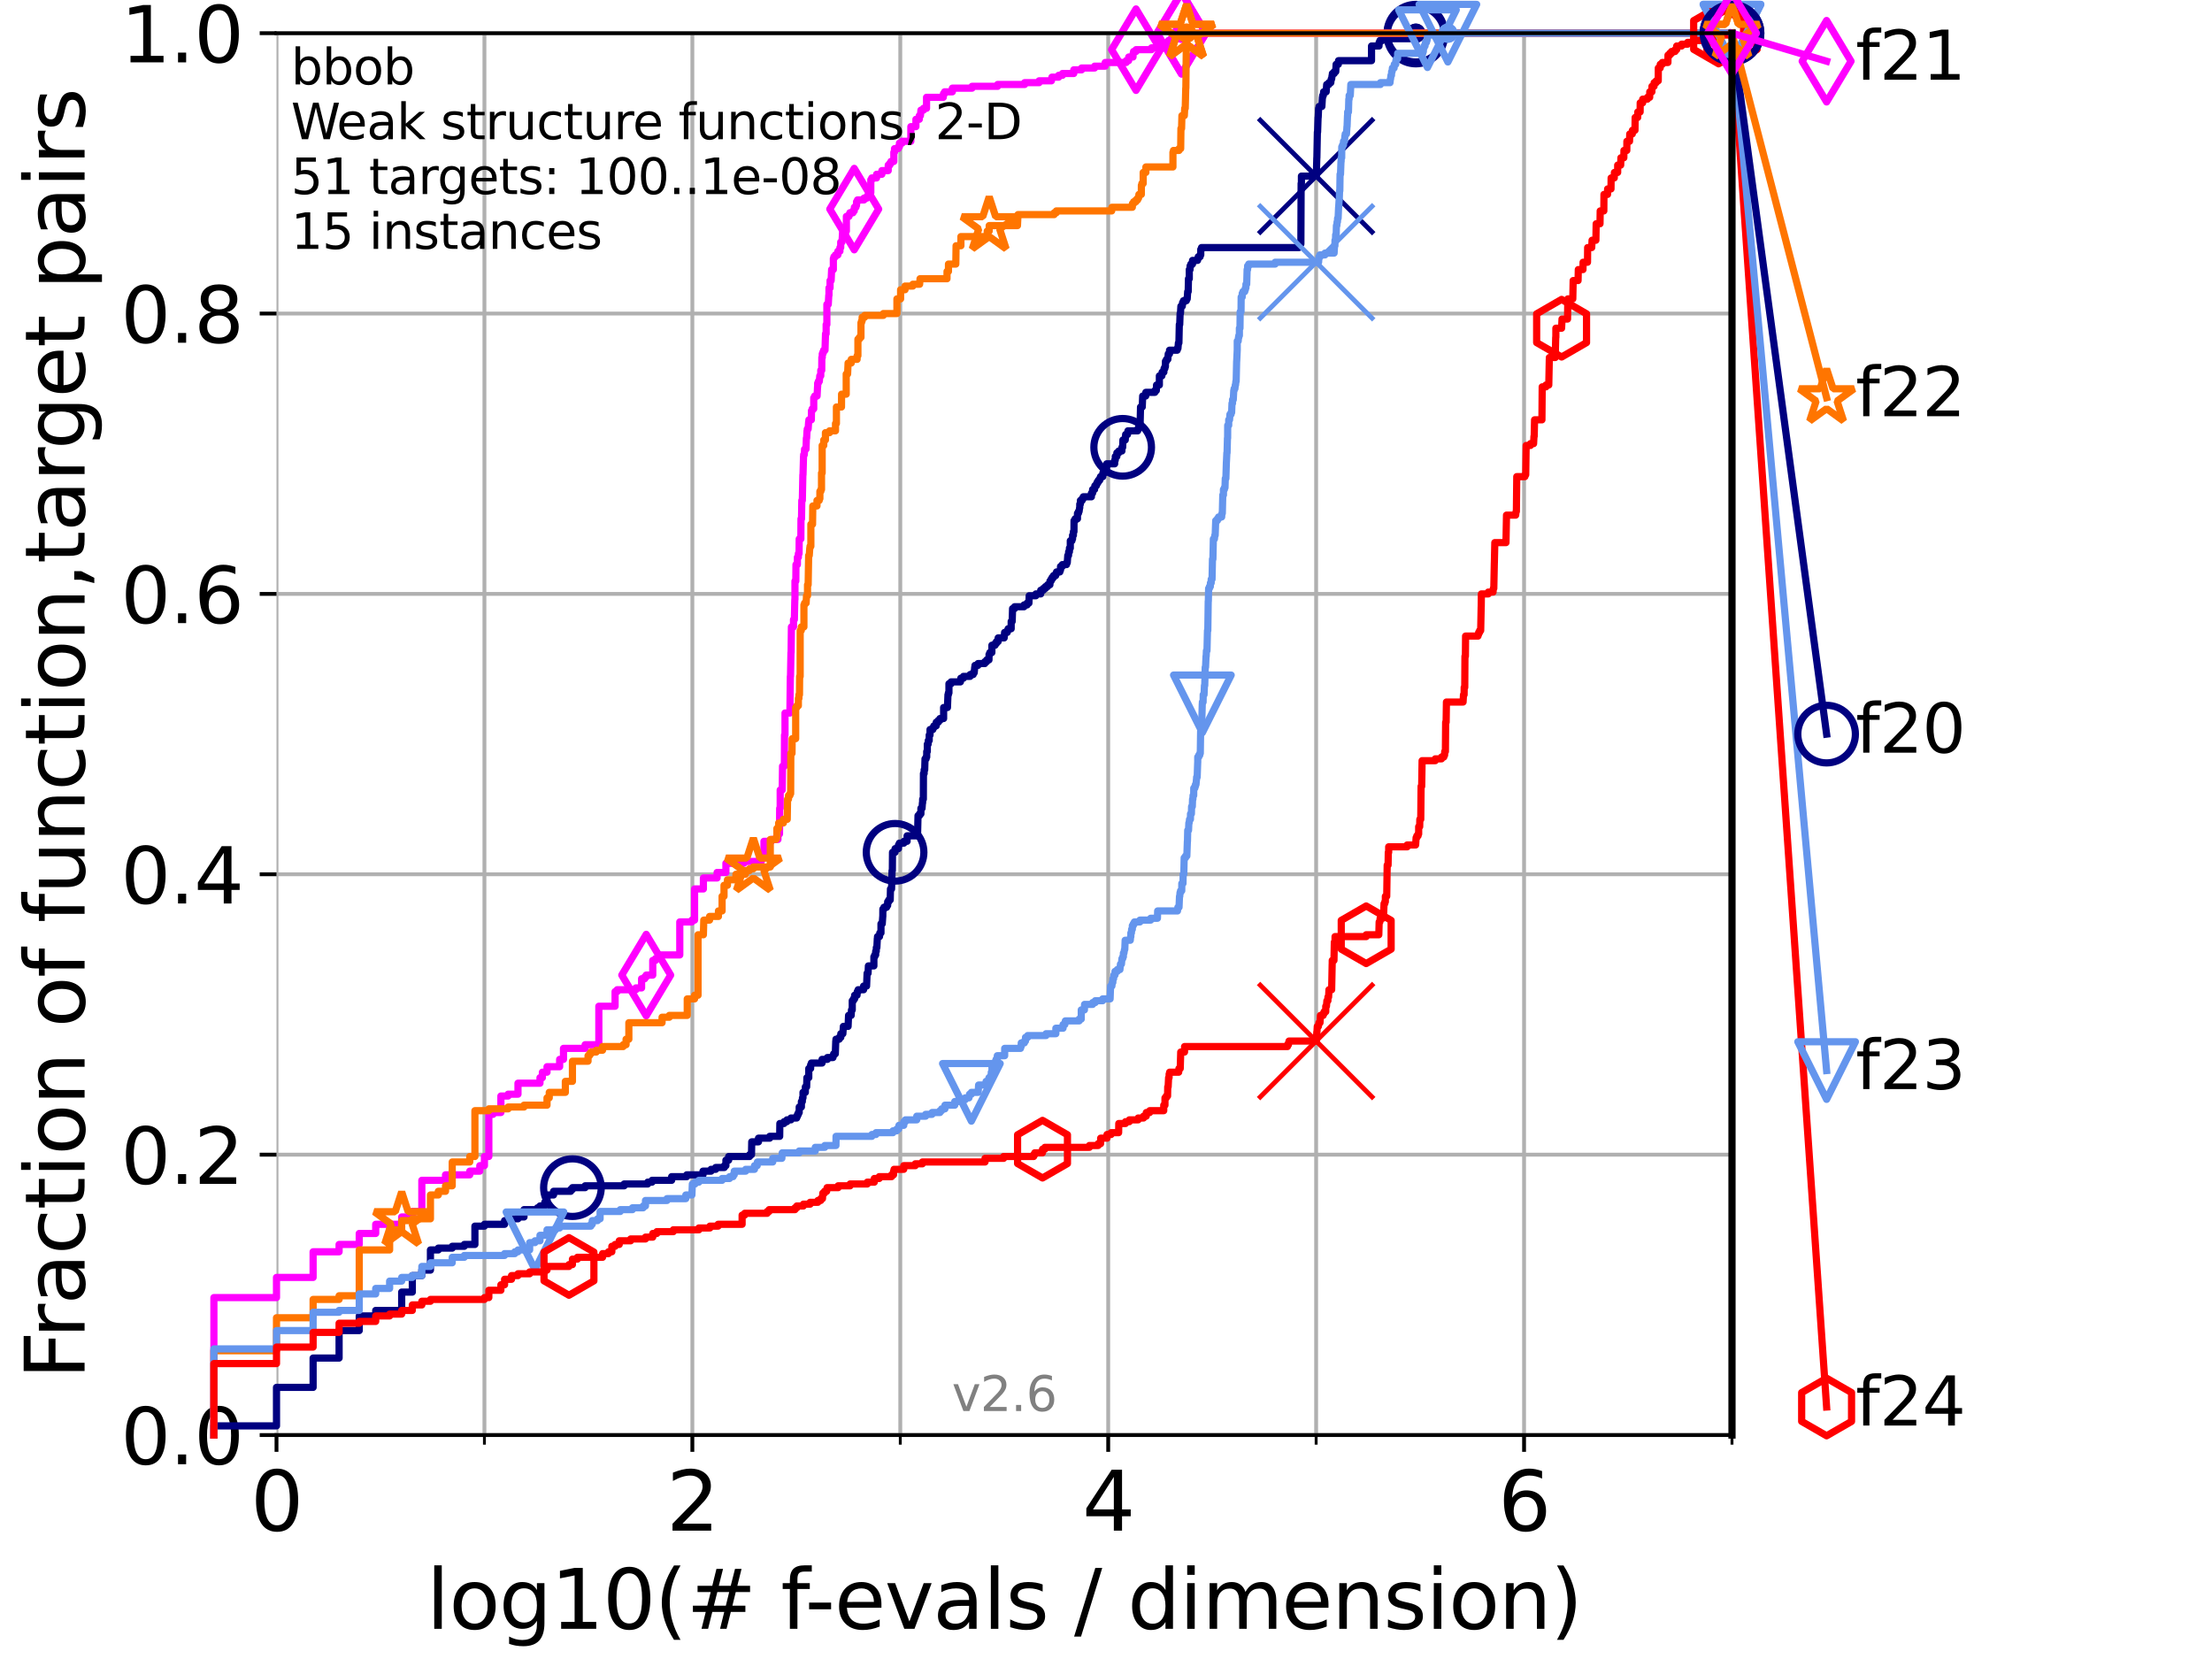 <?xml version="1.0" encoding="utf-8" standalone="no"?>
<!DOCTYPE svg PUBLIC "-//W3C//DTD SVG 1.1//EN"
  "http://www.w3.org/Graphics/SVG/1.1/DTD/svg11.dtd">
<svg xmlns:xlink="http://www.w3.org/1999/xlink" width="460.8pt" height="345.6pt" viewBox="0 0 460.8 345.6" xmlns="http://www.w3.org/2000/svg" version="1.1">
 <defs>
  <style type="text/css">*{stroke-linejoin: round; stroke-linecap: butt}</style>
 </defs>
 <g id="figure_1">
  <g id="patch_1">
   <path d="M 0 345.6 
L 460.8 345.6 
L 460.8 0 
L 0 0 
z
" style="fill: #ffffff"/>
  </g>
  <g id="axes_1">
   <g id="patch_2">
    <path d="M 57.6 298.944 
L 360.806 298.944 
L 360.806 6.912 
L 57.6 6.912 
z
" style="fill: #ffffff"/>
   </g>
   <g id="matplotlib.axis_1">
    <g id="xtick_1">
     <g id="line2d_1">
      <path d="M 57.6 298.944 
L 57.6 6.912 
" clip-path="url(#pe414c5cb9a)" style="fill: none; stroke: #b0b0b0; stroke-width: 0.8; stroke-linecap: square"/>
     </g>
     <g id="line2d_2">
      <defs>
       <path id="mdf618fa8fc" d="M 0 0 
L 0 3.5 
" style="stroke: #000000; stroke-width: 0.8"/>
      </defs>
      <g>
       <use xlink:href="#mdf618fa8fc" x="57.6" y="298.944" style="stroke: #000000; stroke-width: 0.8"/>
      </g>
     </g>
     <g id="text_1">
      <!-- 0 -->
      <g transform="translate(52.192 318.861)scale(0.17 -0.17)">
       <defs>
        <path id="DejaVuSans-30" d="M 2034 4250 
Q 1547 4250 1301 3770 
Q 1056 3291 1056 2328 
Q 1056 1369 1301 889 
Q 1547 409 2034 409 
Q 2525 409 2770 889 
Q 3016 1369 3016 2328 
Q 3016 3291 2770 3770 
Q 2525 4250 2034 4250 
z
M 2034 4750 
Q 2819 4750 3233 4129 
Q 3647 3509 3647 2328 
Q 3647 1150 3233 529 
Q 2819 -91 2034 -91 
Q 1250 -91 836 529 
Q 422 1150 422 2328 
Q 422 3509 836 4129 
Q 1250 4750 2034 4750 
z
" transform="scale(0.016)"/>
       </defs>
       <use xlink:href="#DejaVuSans-30"/>
      </g>
     </g>
    </g>
    <g id="xtick_2">
     <g id="line2d_3">
      <path d="M 144.23 298.944 
L 144.23 6.912 
" clip-path="url(#pe414c5cb9a)" style="fill: none; stroke: #b0b0b0; stroke-width: 0.8; stroke-linecap: square"/>
     </g>
     <g id="line2d_4">
      <g>
       <use xlink:href="#mdf618fa8fc" x="144.23" y="298.944" style="stroke: #000000; stroke-width: 0.8"/>
      </g>
     </g>
     <g id="text_2">
      <!-- 2 -->
      <g transform="translate(138.822 318.861)scale(0.17 -0.17)">
       <defs>
        <path id="DejaVuSans-32" d="M 1228 531 
L 3431 531 
L 3431 0 
L 469 0 
L 469 531 
Q 828 903 1448 1529 
Q 2069 2156 2228 2338 
Q 2531 2678 2651 2914 
Q 2772 3150 2772 3378 
Q 2772 3750 2511 3984 
Q 2250 4219 1831 4219 
Q 1534 4219 1204 4116 
Q 875 4013 500 3803 
L 500 4441 
Q 881 4594 1212 4672 
Q 1544 4750 1819 4750 
Q 2544 4750 2975 4387 
Q 3406 4025 3406 3419 
Q 3406 3131 3298 2873 
Q 3191 2616 2906 2266 
Q 2828 2175 2409 1742 
Q 1991 1309 1228 531 
z
" transform="scale(0.016)"/>
       </defs>
       <use xlink:href="#DejaVuSans-32"/>
      </g>
     </g>
    </g>
    <g id="xtick_3">
     <g id="line2d_5">
      <path d="M 230.861 298.944 
L 230.861 6.912 
" clip-path="url(#pe414c5cb9a)" style="fill: none; stroke: #b0b0b0; stroke-width: 0.8; stroke-linecap: square"/>
     </g>
     <g id="line2d_6">
      <g>
       <use xlink:href="#mdf618fa8fc" x="230.861" y="298.944" style="stroke: #000000; stroke-width: 0.8"/>
      </g>
     </g>
     <g id="text_3">
      <!-- 4 -->
      <g transform="translate(225.453 318.861)scale(0.17 -0.17)">
       <defs>
        <path id="DejaVuSans-34" d="M 2419 4116 
L 825 1625 
L 2419 1625 
L 2419 4116 
z
M 2253 4666 
L 3047 4666 
L 3047 1625 
L 3713 1625 
L 3713 1100 
L 3047 1100 
L 3047 0 
L 2419 0 
L 2419 1100 
L 313 1100 
L 313 1709 
L 2253 4666 
z
" transform="scale(0.016)"/>
       </defs>
       <use xlink:href="#DejaVuSans-34"/>
      </g>
     </g>
    </g>
    <g id="xtick_4">
     <g id="line2d_7">
      <path d="M 317.491 298.944 
L 317.491 6.912 
" clip-path="url(#pe414c5cb9a)" style="fill: none; stroke: #b0b0b0; stroke-width: 0.8; stroke-linecap: square"/>
     </g>
     <g id="line2d_8">
      <g>
       <use xlink:href="#mdf618fa8fc" x="317.491" y="298.944" style="stroke: #000000; stroke-width: 0.8"/>
      </g>
     </g>
     <g id="text_4">
      <!-- 6 -->
      <g transform="translate(312.083 318.861)scale(0.17 -0.17)">
       <defs>
        <path id="DejaVuSans-36" d="M 2113 2584 
Q 1688 2584 1439 2293 
Q 1191 2003 1191 1497 
Q 1191 994 1439 701 
Q 1688 409 2113 409 
Q 2538 409 2786 701 
Q 3034 994 3034 1497 
Q 3034 2003 2786 2293 
Q 2538 2584 2113 2584 
z
M 3366 4563 
L 3366 3988 
Q 3128 4100 2886 4159 
Q 2644 4219 2406 4219 
Q 1781 4219 1451 3797 
Q 1122 3375 1075 2522 
Q 1259 2794 1537 2939 
Q 1816 3084 2150 3084 
Q 2853 3084 3261 2657 
Q 3669 2231 3669 1497 
Q 3669 778 3244 343 
Q 2819 -91 2113 -91 
Q 1303 -91 875 529 
Q 447 1150 447 2328 
Q 447 3434 972 4092 
Q 1497 4750 2381 4750 
Q 2619 4750 2861 4703 
Q 3103 4656 3366 4563 
z
" transform="scale(0.016)"/>
       </defs>
       <use xlink:href="#DejaVuSans-36"/>
      </g>
     </g>
    </g>
    <g id="xtick_5">
     <g id="line2d_9">
      <path d="M 100.915 298.944 
L 100.915 6.912 
" clip-path="url(#pe414c5cb9a)" style="fill: none; stroke: #b0b0b0; stroke-width: 0.8; stroke-linecap: square"/>
     </g>
     <g id="line2d_10">
      <defs>
       <path id="m7751bdb2b7" d="M 0 0 
L 0 2 
" style="stroke: #000000; stroke-width: 0.6"/>
      </defs>
      <g>
       <use xlink:href="#m7751bdb2b7" x="100.915" y="298.944" style="stroke: #000000; stroke-width: 0.6"/>
      </g>
     </g>
    </g>
    <g id="xtick_6">
     <g id="line2d_11">
      <path d="M 187.546 298.944 
L 187.546 6.912 
" clip-path="url(#pe414c5cb9a)" style="fill: none; stroke: #b0b0b0; stroke-width: 0.8; stroke-linecap: square"/>
     </g>
     <g id="line2d_12">
      <g>
       <use xlink:href="#m7751bdb2b7" x="187.546" y="298.944" style="stroke: #000000; stroke-width: 0.6"/>
      </g>
     </g>
    </g>
    <g id="xtick_7">
     <g id="line2d_13">
      <path d="M 274.176 298.944 
L 274.176 6.912 
" clip-path="url(#pe414c5cb9a)" style="fill: none; stroke: #b0b0b0; stroke-width: 0.8; stroke-linecap: square"/>
     </g>
     <g id="line2d_14">
      <g>
       <use xlink:href="#m7751bdb2b7" x="274.176" y="298.944" style="stroke: #000000; stroke-width: 0.6"/>
      </g>
     </g>
    </g>
    <g id="xtick_8">
     <g id="line2d_15">
      <path d="M 360.806 298.944 
L 360.806 6.912 
" clip-path="url(#pe414c5cb9a)" style="fill: none; stroke: #b0b0b0; stroke-width: 0.8; stroke-linecap: square"/>
     </g>
     <g id="line2d_16">
      <g>
       <use xlink:href="#m7751bdb2b7" x="360.806" y="298.944" style="stroke: #000000; stroke-width: 0.6"/>
      </g>
     </g>
    </g>
    <g id="text_5">
     <!-- log10(# f-evals / dimension) -->
     <g transform="translate(88.823 339.314)scale(0.17 -0.17)">
      <defs>
       <path id="DejaVuSans-6c" d="M 603 4863 
L 1178 4863 
L 1178 0 
L 603 0 
L 603 4863 
z
" transform="scale(0.016)"/>
       <path id="DejaVuSans-6f" d="M 1959 3097 
Q 1497 3097 1228 2736 
Q 959 2375 959 1747 
Q 959 1119 1226 758 
Q 1494 397 1959 397 
Q 2419 397 2687 759 
Q 2956 1122 2956 1747 
Q 2956 2369 2687 2733 
Q 2419 3097 1959 3097 
z
M 1959 3584 
Q 2709 3584 3137 3096 
Q 3566 2609 3566 1747 
Q 3566 888 3137 398 
Q 2709 -91 1959 -91 
Q 1206 -91 779 398 
Q 353 888 353 1747 
Q 353 2609 779 3096 
Q 1206 3584 1959 3584 
z
" transform="scale(0.016)"/>
       <path id="DejaVuSans-67" d="M 2906 1791 
Q 2906 2416 2648 2759 
Q 2391 3103 1925 3103 
Q 1463 3103 1205 2759 
Q 947 2416 947 1791 
Q 947 1169 1205 825 
Q 1463 481 1925 481 
Q 2391 481 2648 825 
Q 2906 1169 2906 1791 
z
M 3481 434 
Q 3481 -459 3084 -895 
Q 2688 -1331 1869 -1331 
Q 1566 -1331 1297 -1286 
Q 1028 -1241 775 -1147 
L 775 -588 
Q 1028 -725 1275 -790 
Q 1522 -856 1778 -856 
Q 2344 -856 2625 -561 
Q 2906 -266 2906 331 
L 2906 616 
Q 2728 306 2450 153 
Q 2172 0 1784 0 
Q 1141 0 747 490 
Q 353 981 353 1791 
Q 353 2603 747 3093 
Q 1141 3584 1784 3584 
Q 2172 3584 2450 3431 
Q 2728 3278 2906 2969 
L 2906 3500 
L 3481 3500 
L 3481 434 
z
" transform="scale(0.016)"/>
       <path id="DejaVuSans-31" d="M 794 531 
L 1825 531 
L 1825 4091 
L 703 3866 
L 703 4441 
L 1819 4666 
L 2450 4666 
L 2450 531 
L 3481 531 
L 3481 0 
L 794 0 
L 794 531 
z
" transform="scale(0.016)"/>
       <path id="DejaVuSans-28" d="M 1984 4856 
Q 1566 4138 1362 3434 
Q 1159 2731 1159 2009 
Q 1159 1288 1364 580 
Q 1569 -128 1984 -844 
L 1484 -844 
Q 1016 -109 783 600 
Q 550 1309 550 2009 
Q 550 2706 781 3412 
Q 1013 4119 1484 4856 
L 1984 4856 
z
" transform="scale(0.016)"/>
       <path id="DejaVuSans-23" d="M 3272 2816 
L 2363 2816 
L 2100 1772 
L 3016 1772 
L 3272 2816 
z
M 2803 4594 
L 2478 3297 
L 3391 3297 
L 3719 4594 
L 4219 4594 
L 3897 3297 
L 4872 3297 
L 4872 2816 
L 3775 2816 
L 3519 1772 
L 4513 1772 
L 4513 1294 
L 3397 1294 
L 3072 0 
L 2572 0 
L 2894 1294 
L 1978 1294 
L 1656 0 
L 1153 0 
L 1478 1294 
L 494 1294 
L 494 1772 
L 1594 1772 
L 1856 2816 
L 850 2816 
L 850 3297 
L 1978 3297 
L 2297 4594 
L 2803 4594 
z
" transform="scale(0.016)"/>
       <path id="DejaVuSans-20" transform="scale(0.016)"/>
       <path id="DejaVuSans-66" d="M 2375 4863 
L 2375 4384 
L 1825 4384 
Q 1516 4384 1395 4259 
Q 1275 4134 1275 3809 
L 1275 3500 
L 2222 3500 
L 2222 3053 
L 1275 3053 
L 1275 0 
L 697 0 
L 697 3053 
L 147 3053 
L 147 3500 
L 697 3500 
L 697 3744 
Q 697 4328 969 4595 
Q 1241 4863 1831 4863 
L 2375 4863 
z
" transform="scale(0.016)"/>
       <path id="DejaVuSans-2d" d="M 313 2009 
L 1997 2009 
L 1997 1497 
L 313 1497 
L 313 2009 
z
" transform="scale(0.016)"/>
       <path id="DejaVuSans-65" d="M 3597 1894 
L 3597 1613 
L 953 1613 
Q 991 1019 1311 708 
Q 1631 397 2203 397 
Q 2534 397 2845 478 
Q 3156 559 3463 722 
L 3463 178 
Q 3153 47 2828 -22 
Q 2503 -91 2169 -91 
Q 1331 -91 842 396 
Q 353 884 353 1716 
Q 353 2575 817 3079 
Q 1281 3584 2069 3584 
Q 2775 3584 3186 3129 
Q 3597 2675 3597 1894 
z
M 3022 2063 
Q 3016 2534 2758 2815 
Q 2500 3097 2075 3097 
Q 1594 3097 1305 2825 
Q 1016 2553 972 2059 
L 3022 2063 
z
" transform="scale(0.016)"/>
       <path id="DejaVuSans-76" d="M 191 3500 
L 800 3500 
L 1894 563 
L 2988 3500 
L 3597 3500 
L 2284 0 
L 1503 0 
L 191 3500 
z
" transform="scale(0.016)"/>
       <path id="DejaVuSans-61" d="M 2194 1759 
Q 1497 1759 1228 1600 
Q 959 1441 959 1056 
Q 959 750 1161 570 
Q 1363 391 1709 391 
Q 2188 391 2477 730 
Q 2766 1069 2766 1631 
L 2766 1759 
L 2194 1759 
z
M 3341 1997 
L 3341 0 
L 2766 0 
L 2766 531 
Q 2569 213 2275 61 
Q 1981 -91 1556 -91 
Q 1019 -91 701 211 
Q 384 513 384 1019 
Q 384 1609 779 1909 
Q 1175 2209 1959 2209 
L 2766 2209 
L 2766 2266 
Q 2766 2663 2505 2880 
Q 2244 3097 1772 3097 
Q 1472 3097 1187 3025 
Q 903 2953 641 2809 
L 641 3341 
Q 956 3463 1253 3523 
Q 1550 3584 1831 3584 
Q 2591 3584 2966 3190 
Q 3341 2797 3341 1997 
z
" transform="scale(0.016)"/>
       <path id="DejaVuSans-73" d="M 2834 3397 
L 2834 2853 
Q 2591 2978 2328 3040 
Q 2066 3103 1784 3103 
Q 1356 3103 1142 2972 
Q 928 2841 928 2578 
Q 928 2378 1081 2264 
Q 1234 2150 1697 2047 
L 1894 2003 
Q 2506 1872 2764 1633 
Q 3022 1394 3022 966 
Q 3022 478 2636 193 
Q 2250 -91 1575 -91 
Q 1294 -91 989 -36 
Q 684 19 347 128 
L 347 722 
Q 666 556 975 473 
Q 1284 391 1588 391 
Q 1994 391 2212 530 
Q 2431 669 2431 922 
Q 2431 1156 2273 1281 
Q 2116 1406 1581 1522 
L 1381 1569 
Q 847 1681 609 1914 
Q 372 2147 372 2553 
Q 372 3047 722 3315 
Q 1072 3584 1716 3584 
Q 2034 3584 2315 3537 
Q 2597 3491 2834 3397 
z
" transform="scale(0.016)"/>
       <path id="DejaVuSans-2f" d="M 1625 4666 
L 2156 4666 
L 531 -594 
L 0 -594 
L 1625 4666 
z
" transform="scale(0.016)"/>
       <path id="DejaVuSans-64" d="M 2906 2969 
L 2906 4863 
L 3481 4863 
L 3481 0 
L 2906 0 
L 2906 525 
Q 2725 213 2448 61 
Q 2172 -91 1784 -91 
Q 1150 -91 751 415 
Q 353 922 353 1747 
Q 353 2572 751 3078 
Q 1150 3584 1784 3584 
Q 2172 3584 2448 3432 
Q 2725 3281 2906 2969 
z
M 947 1747 
Q 947 1113 1208 752 
Q 1469 391 1925 391 
Q 2381 391 2643 752 
Q 2906 1113 2906 1747 
Q 2906 2381 2643 2742 
Q 2381 3103 1925 3103 
Q 1469 3103 1208 2742 
Q 947 2381 947 1747 
z
" transform="scale(0.016)"/>
       <path id="DejaVuSans-69" d="M 603 3500 
L 1178 3500 
L 1178 0 
L 603 0 
L 603 3500 
z
M 603 4863 
L 1178 4863 
L 1178 4134 
L 603 4134 
L 603 4863 
z
" transform="scale(0.016)"/>
       <path id="DejaVuSans-6d" d="M 3328 2828 
Q 3544 3216 3844 3400 
Q 4144 3584 4550 3584 
Q 5097 3584 5394 3201 
Q 5691 2819 5691 2113 
L 5691 0 
L 5113 0 
L 5113 2094 
Q 5113 2597 4934 2840 
Q 4756 3084 4391 3084 
Q 3944 3084 3684 2787 
Q 3425 2491 3425 1978 
L 3425 0 
L 2847 0 
L 2847 2094 
Q 2847 2600 2669 2842 
Q 2491 3084 2119 3084 
Q 1678 3084 1418 2786 
Q 1159 2488 1159 1978 
L 1159 0 
L 581 0 
L 581 3500 
L 1159 3500 
L 1159 2956 
Q 1356 3278 1631 3431 
Q 1906 3584 2284 3584 
Q 2666 3584 2933 3390 
Q 3200 3197 3328 2828 
z
" transform="scale(0.016)"/>
       <path id="DejaVuSans-6e" d="M 3513 2113 
L 3513 0 
L 2938 0 
L 2938 2094 
Q 2938 2591 2744 2837 
Q 2550 3084 2163 3084 
Q 1697 3084 1428 2787 
Q 1159 2491 1159 1978 
L 1159 0 
L 581 0 
L 581 3500 
L 1159 3500 
L 1159 2956 
Q 1366 3272 1645 3428 
Q 1925 3584 2291 3584 
Q 2894 3584 3203 3211 
Q 3513 2838 3513 2113 
z
" transform="scale(0.016)"/>
       <path id="DejaVuSans-29" d="M 513 4856 
L 1013 4856 
Q 1481 4119 1714 3412 
Q 1947 2706 1947 2009 
Q 1947 1309 1714 600 
Q 1481 -109 1013 -844 
L 513 -844 
Q 928 -128 1133 580 
Q 1338 1288 1338 2009 
Q 1338 2731 1133 3434 
Q 928 4138 513 4856 
z
" transform="scale(0.016)"/>
      </defs>
      <use xlink:href="#DejaVuSans-6c"/>
      <use xlink:href="#DejaVuSans-6f" x="27.783"/>
      <use xlink:href="#DejaVuSans-67" x="88.965"/>
      <use xlink:href="#DejaVuSans-31" x="152.441"/>
      <use xlink:href="#DejaVuSans-30" x="216.064"/>
      <use xlink:href="#DejaVuSans-28" x="279.688"/>
      <use xlink:href="#DejaVuSans-23" x="318.701"/>
      <use xlink:href="#DejaVuSans-20" x="402.49"/>
      <use xlink:href="#DejaVuSans-66" x="434.277"/>
      <use xlink:href="#DejaVuSans-2d" x="463.982"/>
      <use xlink:href="#DejaVuSans-65" x="500.066"/>
      <use xlink:href="#DejaVuSans-76" x="561.59"/>
      <use xlink:href="#DejaVuSans-61" x="620.77"/>
      <use xlink:href="#DejaVuSans-6c" x="682.049"/>
      <use xlink:href="#DejaVuSans-73" x="709.832"/>
      <use xlink:href="#DejaVuSans-20" x="761.932"/>
      <use xlink:href="#DejaVuSans-2f" x="793.719"/>
      <use xlink:href="#DejaVuSans-20" x="827.41"/>
      <use xlink:href="#DejaVuSans-64" x="859.197"/>
      <use xlink:href="#DejaVuSans-69" x="922.674"/>
      <use xlink:href="#DejaVuSans-6d" x="950.457"/>
      <use xlink:href="#DejaVuSans-65" x="1047.869"/>
      <use xlink:href="#DejaVuSans-6e" x="1109.393"/>
      <use xlink:href="#DejaVuSans-73" x="1172.771"/>
      <use xlink:href="#DejaVuSans-69" x="1224.871"/>
      <use xlink:href="#DejaVuSans-6f" x="1252.654"/>
      <use xlink:href="#DejaVuSans-6e" x="1313.836"/>
      <use xlink:href="#DejaVuSans-29" x="1377.215"/>
     </g>
    </g>
   </g>
   <g id="matplotlib.axis_2">
    <g id="ytick_1">
     <g id="line2d_17">
      <path d="M 57.6 298.944 
L 360.806 298.944 
" clip-path="url(#pe414c5cb9a)" style="fill: none; stroke: #b0b0b0; stroke-width: 0.8; stroke-linecap: square"/>
     </g>
     <g id="line2d_18">
      <defs>
       <path id="mcfce5537ec" d="M 0 0 
L -3.5 0 
" style="stroke: #000000; stroke-width: 0.8"/>
      </defs>
      <g>
       <use xlink:href="#mcfce5537ec" x="57.6" y="298.944" style="stroke: #000000; stroke-width: 0.8"/>
      </g>
     </g>
     <g id="text_6">
      <!-- 0.0 -->
      <g transform="translate(25.155 305.023)scale(0.16 -0.16)">
       <defs>
        <path id="DejaVuSans-2e" d="M 684 794 
L 1344 794 
L 1344 0 
L 684 0 
L 684 794 
z
" transform="scale(0.016)"/>
       </defs>
       <use xlink:href="#DejaVuSans-30"/>
       <use xlink:href="#DejaVuSans-2e" x="63.623"/>
       <use xlink:href="#DejaVuSans-30" x="95.41"/>
      </g>
     </g>
    </g>
    <g id="ytick_2">
     <g id="line2d_19">
      <path d="M 57.6 240.538 
L 360.806 240.538 
" clip-path="url(#pe414c5cb9a)" style="fill: none; stroke: #b0b0b0; stroke-width: 0.8; stroke-linecap: square"/>
     </g>
     <g id="line2d_20">
      <g>
       <use xlink:href="#mcfce5537ec" x="57.6" y="240.538" style="stroke: #000000; stroke-width: 0.8"/>
      </g>
     </g>
     <g id="text_7">
      <!-- 0.2 -->
      <g transform="translate(25.155 246.616)scale(0.16 -0.16)">
       <use xlink:href="#DejaVuSans-30"/>
       <use xlink:href="#DejaVuSans-2e" x="63.623"/>
       <use xlink:href="#DejaVuSans-32" x="95.41"/>
      </g>
     </g>
    </g>
    <g id="ytick_3">
     <g id="line2d_21">
      <path d="M 57.6 182.131 
L 360.806 182.131 
" clip-path="url(#pe414c5cb9a)" style="fill: none; stroke: #b0b0b0; stroke-width: 0.8; stroke-linecap: square"/>
     </g>
     <g id="line2d_22">
      <g>
       <use xlink:href="#mcfce5537ec" x="57.6" y="182.131" style="stroke: #000000; stroke-width: 0.8"/>
      </g>
     </g>
     <g id="text_8">
      <!-- 0.4 -->
      <g transform="translate(25.155 188.21)scale(0.16 -0.16)">
       <use xlink:href="#DejaVuSans-30"/>
       <use xlink:href="#DejaVuSans-2e" x="63.623"/>
       <use xlink:href="#DejaVuSans-34" x="95.41"/>
      </g>
     </g>
    </g>
    <g id="ytick_4">
     <g id="line2d_23">
      <path d="M 57.6 123.725 
L 360.806 123.725 
" clip-path="url(#pe414c5cb9a)" style="fill: none; stroke: #b0b0b0; stroke-width: 0.8; stroke-linecap: square"/>
     </g>
     <g id="line2d_24">
      <g>
       <use xlink:href="#mcfce5537ec" x="57.6" y="123.725" style="stroke: #000000; stroke-width: 0.8"/>
      </g>
     </g>
     <g id="text_9">
      <!-- 0.6 -->
      <g transform="translate(25.155 129.804)scale(0.16 -0.16)">
       <use xlink:href="#DejaVuSans-30"/>
       <use xlink:href="#DejaVuSans-2e" x="63.623"/>
       <use xlink:href="#DejaVuSans-36" x="95.41"/>
      </g>
     </g>
    </g>
    <g id="ytick_5">
     <g id="line2d_25">
      <path d="M 57.6 65.318 
L 360.806 65.318 
" clip-path="url(#pe414c5cb9a)" style="fill: none; stroke: #b0b0b0; stroke-width: 0.8; stroke-linecap: square"/>
     </g>
     <g id="line2d_26">
      <g>
       <use xlink:href="#mcfce5537ec" x="57.6" y="65.318" style="stroke: #000000; stroke-width: 0.8"/>
      </g>
     </g>
     <g id="text_10">
      <!-- 0.8 -->
      <g transform="translate(25.155 71.397)scale(0.16 -0.16)">
       <defs>
        <path id="DejaVuSans-38" d="M 2034 2216 
Q 1584 2216 1326 1975 
Q 1069 1734 1069 1313 
Q 1069 891 1326 650 
Q 1584 409 2034 409 
Q 2484 409 2743 651 
Q 3003 894 3003 1313 
Q 3003 1734 2745 1975 
Q 2488 2216 2034 2216 
z
M 1403 2484 
Q 997 2584 770 2862 
Q 544 3141 544 3541 
Q 544 4100 942 4425 
Q 1341 4750 2034 4750 
Q 2731 4750 3128 4425 
Q 3525 4100 3525 3541 
Q 3525 3141 3298 2862 
Q 3072 2584 2669 2484 
Q 3125 2378 3379 2068 
Q 3634 1759 3634 1313 
Q 3634 634 3220 271 
Q 2806 -91 2034 -91 
Q 1263 -91 848 271 
Q 434 634 434 1313 
Q 434 1759 690 2068 
Q 947 2378 1403 2484 
z
M 1172 3481 
Q 1172 3119 1398 2916 
Q 1625 2713 2034 2713 
Q 2441 2713 2670 2916 
Q 2900 3119 2900 3481 
Q 2900 3844 2670 4047 
Q 2441 4250 2034 4250 
Q 1625 4250 1398 4047 
Q 1172 3844 1172 3481 
z
" transform="scale(0.016)"/>
       </defs>
       <use xlink:href="#DejaVuSans-30"/>
       <use xlink:href="#DejaVuSans-2e" x="63.623"/>
       <use xlink:href="#DejaVuSans-38" x="95.41"/>
      </g>
     </g>
    </g>
    <g id="ytick_6">
     <g id="line2d_27">
      <path d="M 57.6 6.912 
L 360.806 6.912 
" clip-path="url(#pe414c5cb9a)" style="fill: none; stroke: #b0b0b0; stroke-width: 0.8; stroke-linecap: square"/>
     </g>
     <g id="line2d_28">
      <g>
       <use xlink:href="#mcfce5537ec" x="57.6" y="6.912" style="stroke: #000000; stroke-width: 0.8"/>
      </g>
     </g>
     <g id="text_11">
      <!-- 1.0 -->
      <g transform="translate(25.155 12.991)scale(0.16 -0.16)">
       <use xlink:href="#DejaVuSans-31"/>
       <use xlink:href="#DejaVuSans-2e" x="63.623"/>
       <use xlink:href="#DejaVuSans-30" x="95.41"/>
      </g>
     </g>
    </g>
    <g id="text_12">
     <!-- Fraction of function,target pairs -->
     <g transform="translate(17.62 287.313)rotate(-90)scale(0.17 -0.17)">
      <defs>
       <path id="DejaVuSans-46" d="M 628 4666 
L 3309 4666 
L 3309 4134 
L 1259 4134 
L 1259 2759 
L 3109 2759 
L 3109 2228 
L 1259 2228 
L 1259 0 
L 628 0 
L 628 4666 
z
" transform="scale(0.016)"/>
       <path id="DejaVuSans-72" d="M 2631 2963 
Q 2534 3019 2420 3045 
Q 2306 3072 2169 3072 
Q 1681 3072 1420 2755 
Q 1159 2438 1159 1844 
L 1159 0 
L 581 0 
L 581 3500 
L 1159 3500 
L 1159 2956 
Q 1341 3275 1631 3429 
Q 1922 3584 2338 3584 
Q 2397 3584 2469 3576 
Q 2541 3569 2628 3553 
L 2631 2963 
z
" transform="scale(0.016)"/>
       <path id="DejaVuSans-63" d="M 3122 3366 
L 3122 2828 
Q 2878 2963 2633 3030 
Q 2388 3097 2138 3097 
Q 1578 3097 1268 2742 
Q 959 2388 959 1747 
Q 959 1106 1268 751 
Q 1578 397 2138 397 
Q 2388 397 2633 464 
Q 2878 531 3122 666 
L 3122 134 
Q 2881 22 2623 -34 
Q 2366 -91 2075 -91 
Q 1284 -91 818 406 
Q 353 903 353 1747 
Q 353 2603 823 3093 
Q 1294 3584 2113 3584 
Q 2378 3584 2631 3529 
Q 2884 3475 3122 3366 
z
" transform="scale(0.016)"/>
       <path id="DejaVuSans-74" d="M 1172 4494 
L 1172 3500 
L 2356 3500 
L 2356 3053 
L 1172 3053 
L 1172 1153 
Q 1172 725 1289 603 
Q 1406 481 1766 481 
L 2356 481 
L 2356 0 
L 1766 0 
Q 1100 0 847 248 
Q 594 497 594 1153 
L 594 3053 
L 172 3053 
L 172 3500 
L 594 3500 
L 594 4494 
L 1172 4494 
z
" transform="scale(0.016)"/>
       <path id="DejaVuSans-75" d="M 544 1381 
L 544 3500 
L 1119 3500 
L 1119 1403 
Q 1119 906 1312 657 
Q 1506 409 1894 409 
Q 2359 409 2629 706 
Q 2900 1003 2900 1516 
L 2900 3500 
L 3475 3500 
L 3475 0 
L 2900 0 
L 2900 538 
Q 2691 219 2414 64 
Q 2138 -91 1772 -91 
Q 1169 -91 856 284 
Q 544 659 544 1381 
z
M 1991 3584 
L 1991 3584 
z
" transform="scale(0.016)"/>
       <path id="DejaVuSans-2c" d="M 750 794 
L 1409 794 
L 1409 256 
L 897 -744 
L 494 -744 
L 750 256 
L 750 794 
z
" transform="scale(0.016)"/>
       <path id="DejaVuSans-70" d="M 1159 525 
L 1159 -1331 
L 581 -1331 
L 581 3500 
L 1159 3500 
L 1159 2969 
Q 1341 3281 1617 3432 
Q 1894 3584 2278 3584 
Q 2916 3584 3314 3078 
Q 3713 2572 3713 1747 
Q 3713 922 3314 415 
Q 2916 -91 2278 -91 
Q 1894 -91 1617 61 
Q 1341 213 1159 525 
z
M 3116 1747 
Q 3116 2381 2855 2742 
Q 2594 3103 2138 3103 
Q 1681 3103 1420 2742 
Q 1159 2381 1159 1747 
Q 1159 1113 1420 752 
Q 1681 391 2138 391 
Q 2594 391 2855 752 
Q 3116 1113 3116 1747 
z
" transform="scale(0.016)"/>
      </defs>
      <use xlink:href="#DejaVuSans-46"/>
      <use xlink:href="#DejaVuSans-72" x="50.27"/>
      <use xlink:href="#DejaVuSans-61" x="91.383"/>
      <use xlink:href="#DejaVuSans-63" x="152.662"/>
      <use xlink:href="#DejaVuSans-74" x="207.643"/>
      <use xlink:href="#DejaVuSans-69" x="246.852"/>
      <use xlink:href="#DejaVuSans-6f" x="274.635"/>
      <use xlink:href="#DejaVuSans-6e" x="335.816"/>
      <use xlink:href="#DejaVuSans-20" x="399.195"/>
      <use xlink:href="#DejaVuSans-6f" x="430.982"/>
      <use xlink:href="#DejaVuSans-66" x="492.164"/>
      <use xlink:href="#DejaVuSans-20" x="527.369"/>
      <use xlink:href="#DejaVuSans-66" x="559.156"/>
      <use xlink:href="#DejaVuSans-75" x="594.361"/>
      <use xlink:href="#DejaVuSans-6e" x="657.74"/>
      <use xlink:href="#DejaVuSans-63" x="721.119"/>
      <use xlink:href="#DejaVuSans-74" x="776.1"/>
      <use xlink:href="#DejaVuSans-69" x="815.309"/>
      <use xlink:href="#DejaVuSans-6f" x="843.092"/>
      <use xlink:href="#DejaVuSans-6e" x="904.273"/>
      <use xlink:href="#DejaVuSans-2c" x="967.652"/>
      <use xlink:href="#DejaVuSans-74" x="999.439"/>
      <use xlink:href="#DejaVuSans-61" x="1038.648"/>
      <use xlink:href="#DejaVuSans-72" x="1099.928"/>
      <use xlink:href="#DejaVuSans-67" x="1139.291"/>
      <use xlink:href="#DejaVuSans-65" x="1202.768"/>
      <use xlink:href="#DejaVuSans-74" x="1264.291"/>
      <use xlink:href="#DejaVuSans-20" x="1303.5"/>
      <use xlink:href="#DejaVuSans-70" x="1335.287"/>
      <use xlink:href="#DejaVuSans-61" x="1398.764"/>
      <use xlink:href="#DejaVuSans-69" x="1460.043"/>
      <use xlink:href="#DejaVuSans-72" x="1487.826"/>
      <use xlink:href="#DejaVuSans-73" x="1528.939"/>
     </g>
    </g>
   </g>
   <g id="line2d_29">
    <defs>
     <path id="m8231e11912" d="M 0 1.5 
C 0.398 1.5 0.779 1.342 1.061 1.061 
C 1.342 0.779 1.5 0.398 1.5 0 
C 1.5 -0.398 1.342 -0.779 1.061 -1.061 
C 0.779 -1.342 0.398 -1.5 0 -1.5 
C -0.398 -1.5 -0.779 -1.342 -1.061 -1.061 
C -1.342 -0.779 -1.5 -0.398 -1.5 0 
C -1.5 0.398 -1.342 0.779 -1.061 1.061 
C -0.779 1.342 -0.398 1.5 0 1.5 
z
" style="stroke: #000080"/>
    </defs>
    <g>
     <use xlink:href="#m8231e11912" x="294.944" y="6.912" style="fill: #000080; stroke: #000080"/>
     <use xlink:href="#m8231e11912" x="294.944" y="6.912" style="fill: #000080; stroke: #000080"/>
    </g>
   </g>
   <g id="line2d_30">
    <path d="M 44.561 298.944 
L 44.561 297.035 
L 57.6 297.035 
L 57.6 289.019 
L 65.227 289.019 
L 65.227 282.911 
L 70.639 282.911 
L 70.639 277.185 
L 74.837 277.185 
L 74.837 274.131 
L 78.267 274.131 
L 78.267 272.986 
L 83.678 272.986 
L 83.678 269.168 
L 85.894 269.168 
L 85.894 265.733 
L 87.876 265.733 
L 87.876 264.587 
L 89.669 264.587 
L 89.669 260.388 
L 91.306 260.388 
L 91.306 260.006 
L 94.206 260.006 
L 94.206 259.625 
L 96.718 259.625 
L 96.718 259.243 
L 98.933 259.243 
L 98.933 255.426 
L 100.915 255.426 
L 100.915 255.044 
L 105.113 255.044 
L 105.113 254.28 
L 106.561 254.28 
L 106.561 253.899 
L 107.905 253.899 
L 107.905 253.517 
L 109.159 253.517 
L 109.159 251.99 
L 111.972 251.99 
L 111.972 251.608 
L 112.488 251.608 
L 112.488 251.226 
L 113.478 251.226 
L 113.478 250.463 
L 113.954 250.463 
L 113.954 248.936 
L 115.315 248.936 
L 115.315 248.172 
L 118.89 248.172 
L 118.89 247.791 
L 119.248 247.791 
L 119.248 247.409 
L 121.893 247.409 
L 121.893 247.027 
L 130.027 247.027 
L 130.027 246.645 
L 134.932 246.645 
L 134.932 246.264 
L 135.835 246.264 
L 135.835 245.882 
L 139.915 245.882 
L 139.915 245.118 
L 143.066 245.118 
L 143.066 244.737 
L 146.446 244.737 
L 146.446 243.973 
L 148.125 243.973 
L 148.125 243.592 
L 149.093 243.592 
L 149.093 243.21 
L 150.893 243.21 
L 150.893 242.828 
L 151.22 242.828 
L 151.22 241.683 
L 151.795 241.683 
L 151.795 240.919 
L 156.156 240.919 
L 156.156 240.538 
L 156.551 240.538 
L 156.599 237.865 
L 158.007 237.865 
L 158.007 237.102 
L 160.343 237.102 
L 160.343 236.72 
L 162.421 236.72 
L 162.457 234.048 
L 163.328 234.048 
L 163.328 233.666 
L 163.932 233.666 
L 163.932 233.285 
L 164.771 233.285 
L 164.771 232.903 
L 165.964 232.903 
L 165.964 232.521 
L 166.14 232.521 
L 166.14 232.139 
L 166.316 232.139 
L 166.316 231.758 
L 166.489 231.758 
L 166.489 230.612 
L 166.945 230.612 
L 166.945 229.467 
L 167.141 229.467 
L 167.168 228.704 
L 167.279 228.704 
L 167.279 227.558 
L 167.77 227.558 
L 167.77 226.413 
L 168.037 226.413 
L 168.09 224.504 
L 168.483 224.504 
L 168.483 222.596 
L 168.868 222.596 
L 168.868 221.832 
L 169.019 221.832 
L 169.019 221.451 
L 171.249 221.451 
L 171.249 220.687 
L 172.356 220.687 
L 172.356 220.305 
L 173.522 220.305 
L 173.522 219.924 
L 173.66 219.924 
L 173.66 219.542 
L 174.011 219.542 
L 174.107 216.87 
L 174.146 216.87 
L 174.146 216.488 
L 174.824 216.488 
L 174.824 216.106 
L 175.154 216.106 
L 175.154 215.343 
L 175.585 215.343 
L 175.691 213.816 
L 176.672 213.816 
L 176.772 211.525 
L 177.315 211.525 
L 177.379 210.38 
L 177.54 210.38 
L 177.54 208.471 
L 177.779 208.471 
L 177.779 208.09 
L 178.03 208.09 
L 178.03 207.326 
L 178.538 207.326 
L 178.583 206.563 
L 178.764 206.563 
L 178.764 206.181 
L 179.899 206.181 
L 179.899 205.417 
L 180.524 205.417 
L 180.633 202.745 
L 180.836 202.745 
L 180.903 201.218 
L 182.046 201.218 
L 182.046 199.31 
L 182.221 199.31 
L 182.221 198.928 
L 182.42 198.928 
L 182.42 198.164 
L 182.543 198.164 
L 182.555 197.401 
L 182.666 197.401 
L 182.763 195.492 
L 182.799 195.492 
L 182.799 195.11 
L 183.218 195.11 
L 183.277 194.347 
L 183.523 194.347 
L 183.523 192.438 
L 183.789 192.438 
L 183.893 190.911 
L 183.904 190.911 
L 183.915 189.384 
L 184.142 189.384 
L 184.142 189.003 
L 184.697 189.003 
L 184.697 188.621 
L 184.915 188.621 
L 184.915 187.857 
L 185.141 187.857 
L 185.141 187.476 
L 185.448 187.476 
L 185.501 185.185 
L 185.73 185.185 
L 185.833 181.368 
L 185.895 181.368 
L 185.926 177.55 
L 186.462 177.55 
L 186.462 176.787 
L 187.166 176.787 
L 187.166 176.023 
L 187.357 176.023 
L 187.357 175.642 
L 188.292 175.642 
L 188.292 175.26 
L 188.967 175.26 
L 188.967 174.115 
L 191.139 174.115 
L 191.24 169.915 
L 191.547 169.915 
L 191.547 169.534 
L 191.841 169.534 
L 191.841 168.389 
L 192.079 168.389 
L 192.16 167.243 
L 192.197 167.243 
L 192.204 166.48 
L 192.35 166.48 
L 192.372 161.135 
L 192.517 161.135 
L 192.517 160.372 
L 192.632 160.372 
L 192.697 158.082 
L 192.924 158.082 
L 192.924 157.7 
L 193.051 157.7 
L 193.051 156.555 
L 193.177 156.555 
L 193.177 155.028 
L 193.351 155.028 
L 193.378 154.264 
L 193.57 154.264 
L 193.57 153.119 
L 193.74 153.119 
L 193.74 151.974 
L 194.327 151.974 
L 194.327 151.592 
L 194.535 151.592 
L 194.535 151.21 
L 195.028 151.21 
L 195.041 150.447 
L 195.465 150.447 
L 195.465 150.065 
L 195.814 150.065 
L 195.814 149.683 
L 196.574 149.683 
L 196.574 147.393 
L 197.372 147.393 
L 197.478 144.721 
L 197.566 144.721 
L 197.566 144.339 
L 197.682 144.339 
L 197.682 142.43 
L 198.127 142.43 
L 198.127 142.048 
L 200.075 142.048 
L 200.152 141.285 
L 200.697 141.285 
L 200.697 140.903 
L 202.093 140.903 
L 202.093 140.521 
L 202.729 140.521 
L 202.729 140.14 
L 202.946 140.14 
L 203.054 138.994 
L 203.107 138.994 
L 203.107 138.613 
L 203.738 138.613 
L 203.738 138.231 
L 205.151 138.231 
L 205.151 137.849 
L 205.542 137.849 
L 205.542 137.467 
L 206.024 137.467 
L 206.038 136.322 
L 206.199 136.322 
L 206.199 135.941 
L 206.623 135.941 
L 206.633 134.414 
L 207.297 134.414 
L 207.297 134.032 
L 207.574 134.032 
L 207.574 133.65 
L 207.934 133.65 
L 207.934 132.887 
L 209.187 132.887 
L 209.276 131.741 
L 209.83 131.741 
L 209.83 131.36 
L 210.008 131.36 
L 210.008 130.978 
L 210.647 130.978 
L 210.647 129.451 
L 210.858 129.451 
L 210.937 126.779 
L 211.363 126.779 
L 211.363 126.397 
L 213.325 126.397 
L 213.325 126.015 
L 213.966 126.015 
L 213.966 125.634 
L 214.346 125.634 
L 214.398 124.107 
L 215.787 124.107 
L 215.787 123.725 
L 216.799 123.725 
L 216.799 122.961 
L 217.341 122.961 
L 217.341 122.58 
L 217.78 122.58 
L 217.78 122.198 
L 218.231 122.198 
L 218.231 121.816 
L 218.716 121.816 
L 218.72 121.053 
L 218.957 121.053 
L 218.957 120.671 
L 219.175 120.671 
L 219.175 120.289 
L 219.465 120.289 
L 219.465 119.907 
L 219.92 119.907 
L 219.92 119.526 
L 220.094 119.526 
L 220.094 119.144 
L 220.788 119.144 
L 220.788 118.762 
L 220.926 118.762 
L 220.926 117.999 
L 221.295 117.999 
L 221.295 117.617 
L 222.172 117.617 
L 222.172 117.235 
L 222.33 117.235 
L 222.438 115.708 
L 222.599 115.708 
L 222.615 114.945 
L 222.78 114.945 
L 222.78 114.181 
L 222.963 114.181 
L 222.963 112.654 
L 223.302 112.654 
L 223.302 112.273 
L 223.434 112.273 
L 223.434 111.509 
L 223.61 111.509 
L 223.61 110.746 
L 223.726 110.746 
L 223.742 108.455 
L 223.972 108.455 
L 223.972 108.073 
L 224.456 108.073 
L 224.456 106.928 
L 224.662 106.928 
L 224.662 106.546 
L 224.794 106.546 
L 224.897 105.783 
L 224.93 105.783 
L 224.934 105.019 
L 225.064 105.019 
L 225.068 104.256 
L 225.435 104.256 
L 225.435 103.874 
L 225.665 103.874 
L 225.665 103.493 
L 227.359 103.493 
L 227.359 102.729 
L 227.61 102.729 
L 227.61 101.966 
L 228.018 101.966 
L 228.074 101.202 
L 228.383 101.202 
L 228.383 100.82 
L 228.559 100.82 
L 228.559 100.439 
L 228.797 100.439 
L 228.797 100.057 
L 229.087 100.057 
L 229.087 99.675 
L 229.252 99.675 
L 229.252 99.293 
L 229.741 99.293 
L 229.741 98.53 
L 230.119 98.53 
L 230.119 98.148 
L 230.426 98.148 
L 230.527 97.385 
L 230.54 97.385 
L 230.54 96.621 
L 232.205 96.621 
L 232.205 95.858 
L 232.334 95.858 
L 232.334 95.094 
L 232.661 95.094 
L 232.661 94.331 
L 233.063 94.331 
L 233.063 93.949 
L 233.715 93.949 
L 233.715 93.186 
L 233.872 93.186 
L 233.922 91.659 
L 234.41 91.659 
L 234.492 90.513 
L 234.887 90.513 
L 234.969 89.75 
L 237.002 89.75 
L 237.002 89.368 
L 237.194 89.368 
L 237.194 88.986 
L 237.493 88.986 
L 237.593 84.787 
L 237.952 84.787 
L 238.043 82.497 
L 238.676 82.497 
L 238.699 81.733 
L 240.579 81.733 
L 240.579 81.352 
L 240.888 81.352 
L 240.929 80.206 
L 241.517 80.206 
L 241.517 78.298 
L 242.044 78.298 
L 242.09 77.534 
L 242.453 77.534 
L 242.492 76.771 
L 242.665 76.771 
L 242.665 76.389 
L 242.776 76.389 
L 242.786 75.244 
L 242.999 75.244 
L 242.999 74.862 
L 243.28 74.862 
L 243.367 73.717 
L 243.628 73.717 
L 243.63 72.953 
L 245.231 72.953 
L 245.231 72.571 
L 245.388 72.571 
L 245.484 71.426 
L 245.589 71.426 
L 245.672 67.609 
L 245.757 67.609 
L 245.836 65.318 
L 245.908 65.318 
L 246.002 63.791 
L 246.295 63.791 
L 246.353 63.028 
L 246.538 63.028 
L 246.538 62.646 
L 247.14 62.646 
L 247.14 62.264 
L 247.315 62.264 
L 247.418 60.738 
L 247.524 60.738 
L 247.581 58.065 
L 247.749 58.065 
L 247.749 56.157 
L 247.912 56.157 
L 247.916 55.393 
L 248.079 55.393 
L 248.079 55.011 
L 248.423 55.011 
L 248.423 54.248 
L 249.473 54.248 
L 249.473 53.866 
L 249.617 53.866 
L 249.617 53.484 
L 249.997 53.484 
L 249.997 53.103 
L 250.141 53.103 
L 250.141 51.957 
L 250.301 51.957 
L 250.301 51.576 
L 270.587 51.576 
L 270.587 50.812 
L 270.997 50.812 
L 271.05 38.215 
L 271.11 38.215 
L 271.11 36.688 
L 274.212 36.688 
L 274.316 32.87 
L 274.329 32.87 
L 274.433 27.526 
L 274.478 27.526 
L 274.579 24.472 
L 274.601 24.472 
L 274.688 22.563 
L 274.781 22.563 
L 274.781 22.182 
L 275.373 22.182 
L 275.483 20.273 
L 275.536 20.273 
L 275.536 19.891 
L 275.676 19.891 
L 275.732 19.128 
L 276.269 19.128 
L 276.373 17.601 
L 276.833 17.601 
L 276.833 17.219 
L 277.229 17.219 
L 277.316 16.456 
L 277.406 16.456 
L 277.504 15.692 
L 277.561 15.692 
L 277.561 15.31 
L 277.943 15.31 
L 277.943 14.929 
L 278.26 14.929 
L 278.338 13.402 
L 278.8 13.402 
L 278.835 12.638 
L 285.711 12.638 
L 285.717 9.584 
L 287.274 9.584 
L 287.296 8.821 
L 287.467 8.821 
L 287.467 8.439 
L 288.007 8.439 
L 288.007 8.057 
L 293.853 8.057 
L 293.853 7.675 
L 294.902 7.675 
L 294.944 6.912 
L 360.806 6.912 
L 360.806 6.912 
" style="fill: none; stroke: #000080; stroke-width: 1.5; stroke-linecap: square"/>
   </g>
   <g id="line2d_31">
    <defs>
     <path id="maf21442258" d="M 0 6 
C 1.591 6 3.117 5.368 4.243 4.243 
C 5.368 3.117 6 1.591 6 0 
C 6 -1.591 5.368 -3.117 4.243 -4.243 
C 3.117 -5.368 1.591 -6 0 -6 
C -1.591 -6 -3.117 -5.368 -4.243 -4.243 
C -5.368 -3.117 -6 -1.591 -6 0 
C -6 1.591 -5.368 3.117 -4.243 4.243 
C -3.117 5.368 -1.591 6 0 6 
z
" style="stroke: #000080; stroke-width: 1.5"/>
    </defs>
    <g>
     <use xlink:href="#maf21442258" x="119.248" y="247.409" style="fill-opacity: 0; stroke: #000080; stroke-width: 1.5"/>
     <use xlink:href="#maf21442258" x="186.462" y="177.55" style="fill-opacity: 0; stroke: #000080; stroke-width: 1.5"/>
     <use xlink:href="#maf21442258" x="233.872" y="93.186" style="fill-opacity: 0; stroke: #000080; stroke-width: 1.5"/>
     <use xlink:href="#maf21442258" x="294.944" y="7.294" style="fill-opacity: 0; stroke: #000080; stroke-width: 1.5"/>
     <use xlink:href="#maf21442258" x="294.944" y="6.912" style="fill-opacity: 0; stroke: #000080; stroke-width: 1.5"/>
     <use xlink:href="#maf21442258" x="360.806" y="6.912" style="fill-opacity: 0; stroke: #000080; stroke-width: 1.5"/>
    </g>
   </g>
   <g id="line2d_32">
    <path style="fill: none; stroke: #000080; stroke-width: 1.5; stroke-linecap: square"/>
    <g/>
   </g>
   <g id="line2d_33">
    <path d="M 274.176 36.688 
" clip-path="url(#pe414c5cb9a)" style="fill: none; stroke: #000080; stroke-width: 1.5; stroke-linecap: square"/>
    <defs>
     <path id="m79233070c1" d="M -12 12 
L 12 -12 
M -12 -12 
L 12 12 
" style="stroke: #000080"/>
    </defs>
    <g clip-path="url(#pe414c5cb9a)">
     <use xlink:href="#m79233070c1" x="274.176" y="36.688" style="fill: #000080; stroke: #000080"/>
    </g>
   </g>
   <g id="line2d_34">
    <defs>
     <path id="mb1c5935ca7" d="M 0 1.5 
C 0.398 1.5 0.779 1.342 1.061 1.061 
C 1.342 0.779 1.5 0.398 1.5 0 
C 1.5 -0.398 1.342 -0.779 1.061 -1.061 
C 0.779 -1.342 0.398 -1.5 0 -1.5 
C -0.398 -1.5 -0.779 -1.342 -1.061 -1.061 
C -1.342 -0.779 -1.5 -0.398 -1.5 0 
C -1.5 0.398 -1.342 0.779 -1.061 1.061 
C -0.779 1.342 -0.398 1.5 0 1.5 
z
" style="stroke: #ff00ff"/>
    </defs>
    <g>
     <use xlink:href="#mb1c5935ca7" x="246.128" y="6.912" style="fill: #ff00ff; stroke: #ff00ff"/>
     <use xlink:href="#mb1c5935ca7" x="246.128" y="6.912" style="fill: #ff00ff; stroke: #ff00ff"/>
    </g>
   </g>
   <g id="line2d_35">
    <path d="M 44.561 298.944 
L 44.561 270.313 
L 57.6 270.313 
L 57.6 266.114 
L 65.227 266.114 
L 65.227 260.77 
L 70.639 260.77 
L 70.639 259.243 
L 74.837 259.243 
L 74.837 256.952 
L 78.267 256.952 
L 78.267 255.044 
L 83.678 255.044 
L 83.678 253.517 
L 85.894 253.517 
L 85.894 252.372 
L 87.876 252.372 
L 87.876 245.882 
L 92.812 245.882 
L 92.812 244.737 
L 97.858 244.737 
L 97.858 243.973 
L 99.95 243.973 
L 99.95 242.828 
L 100.915 242.828 
L 100.915 240.919 
L 101.833 240.919 
L 101.833 232.139 
L 102.708 232.139 
L 102.708 231.758 
L 104.345 231.758 
L 104.345 228.322 
L 105.851 228.322 
L 105.851 227.94 
L 107.905 227.94 
L 107.905 225.65 
L 112.488 225.65 
L 112.488 224.504 
L 112.989 224.504 
L 112.989 223.359 
L 113.954 223.359 
L 113.954 222.214 
L 116.584 222.214 
L 116.584 220.687 
L 117.384 220.687 
L 117.384 218.397 
L 121.893 218.397 
L 121.893 217.633 
L 124.748 217.633 
L 124.748 209.617 
L 128.134 209.617 
L 128.134 206.563 
L 128.571 206.563 
L 128.571 206.181 
L 132.464 206.181 
L 132.464 205.799 
L 133.656 205.799 
L 133.656 203.89 
L 134.305 203.89 
L 134.305 203.509 
L 134.621 203.509 
L 134.621 203.127 
L 135.981 203.127 
L 135.981 200.073 
L 136.556 200.073 
L 136.556 199.691 
L 137.113 199.691 
L 137.113 198.928 
L 141.611 198.928 
L 141.611 192.056 
L 144.136 192.056 
L 144.136 191.675 
L 144.695 191.675 
L 144.695 185.185 
L 146.53 185.185 
L 146.53 182.895 
L 149.382 182.895 
L 149.382 181.749 
L 151.22 181.749 
L 151.22 179.841 
L 154.971 179.841 
L 154.971 179.459 
L 158.586 179.459 
L 158.586 178.314 
L 159.148 178.314 
L 159.148 175.26 
L 160.699 175.26 
L 160.699 174.878 
L 162.06 174.878 
L 162.06 173.733 
L 162.385 173.733 
L 162.421 168.389 
L 162.528 168.389 
L 162.528 164.571 
L 162.95 164.571 
L 163.019 159.608 
L 163.397 159.608 
L 163.43 153.119 
L 163.532 153.119 
L 163.532 148.538 
L 164.549 148.538 
L 164.644 140.903 
L 164.676 140.903 
L 164.771 135.941 
L 164.803 135.941 
L 164.866 130.596 
L 165.3 130.596 
L 165.3 129.069 
L 165.483 129.069 
L 165.574 124.87 
L 165.605 124.87 
L 165.605 121.053 
L 165.785 121.053 
L 165.815 117.617 
L 166.111 117.617 
L 166.111 116.09 
L 166.316 116.09 
L 166.316 115.326 
L 166.461 115.326 
L 166.489 112.273 
L 166.832 112.273 
L 166.86 108.073 
L 166.973 108.073 
L 167.029 104.256 
L 167.141 104.256 
L 167.252 98.912 
L 167.279 98.912 
L 167.389 95.094 
L 167.417 95.094 
L 167.417 94.712 
L 167.553 94.712 
L 167.608 93.567 
L 167.904 93.567 
L 167.984 91.277 
L 168.037 91.277 
L 168.117 89.75 
L 168.169 89.75 
L 168.169 89.368 
L 168.353 89.368 
L 168.457 87.841 
L 168.509 87.841 
L 168.509 87.459 
L 169.019 87.459 
L 169.044 85.551 
L 169.195 85.551 
L 169.195 85.169 
L 169.516 85.169 
L 169.516 82.878 
L 169.712 82.878 
L 169.712 82.497 
L 170.214 82.497 
L 170.309 80.588 
L 170.332 80.588 
L 170.332 79.825 
L 170.473 79.825 
L 170.473 79.443 
L 170.681 79.443 
L 170.773 78.298 
L 170.979 78.298 
L 170.979 77.152 
L 171.182 77.152 
L 171.204 74.48 
L 171.294 74.48 
L 171.294 73.717 
L 171.427 73.717 
L 171.427 73.335 
L 171.582 73.335 
L 171.582 72.953 
L 171.865 72.953 
L 171.973 69.518 
L 172.102 69.518 
L 172.102 67.609 
L 172.251 67.609 
L 172.251 63.41 
L 172.545 63.41 
L 172.649 61.501 
L 172.691 61.501 
L 172.691 59.974 
L 172.917 59.974 
L 172.917 58.447 
L 173.141 58.447 
L 173.242 56.157 
L 173.601 56.157 
L 173.601 53.866 
L 173.719 53.866 
L 173.719 53.484 
L 174.03 53.484 
L 174.03 53.103 
L 174.544 53.103 
L 174.544 52.339 
L 174.971 52.339 
L 174.971 51.576 
L 175.135 51.576 
L 175.135 50.43 
L 175.406 50.43 
L 175.514 48.522 
L 176.128 48.522 
L 176.128 48.14 
L 176.316 48.14 
L 176.316 45.086 
L 176.855 45.086 
L 176.855 44.704 
L 177.037 44.704 
L 177.037 44.323 
L 177.684 44.323 
L 177.684 43.941 
L 177.952 43.941 
L 177.983 43.177 
L 178.309 43.177 
L 178.309 42.796 
L 178.431 42.796 
L 178.431 42.032 
L 178.629 42.032 
L 178.629 41.65 
L 179.984 41.65 
L 179.984 41.269 
L 180.606 41.269 
L 180.606 40.887 
L 181.235 40.887 
L 181.248 40.123 
L 181.405 40.123 
L 181.405 37.451 
L 181.613 37.451 
L 181.613 37.07 
L 182.604 37.07 
L 182.604 36.306 
L 183.709 36.306 
L 183.709 35.543 
L 185.034 35.543 
L 185.034 34.397 
L 185.364 34.397 
L 185.364 34.016 
L 185.605 34.016 
L 185.605 33.634 
L 186.201 33.634 
L 186.201 31.725 
L 186.342 31.725 
L 186.342 30.962 
L 187.127 30.962 
L 187.127 30.58 
L 187.366 30.58 
L 187.366 29.816 
L 187.927 29.816 
L 187.927 29.435 
L 189.745 29.435 
L 189.745 26.381 
L 190.802 26.381 
L 190.802 24.854 
L 191.509 24.854 
L 191.509 24.09 
L 191.743 24.09 
L 191.848 22.945 
L 192.38 22.945 
L 192.38 22.563 
L 193.016 22.563 
L 193.016 20.273 
L 196.504 20.273 
L 196.545 19.509 
L 196.783 19.509 
L 196.783 19.128 
L 198.393 19.128 
L 198.393 18.364 
L 202.497 18.364 
L 202.497 17.982 
L 207.823 17.982 
L 207.823 17.601 
L 213.454 17.601 
L 213.454 17.219 
L 216.461 17.219 
L 216.461 16.837 
L 219.029 16.837 
L 219.133 16.074 
L 220.534 16.074 
L 220.534 15.692 
L 221.331 15.692 
L 221.331 15.31 
L 223.689 15.31 
L 223.689 14.547 
L 225.324 14.547 
L 225.324 14.165 
L 228.031 14.165 
L 228.031 13.783 
L 230.219 13.783 
L 230.235 13.02 
L 234.61 13.02 
L 234.61 12.638 
L 235.118 12.638 
L 235.134 11.875 
L 236.026 11.875 
L 236.057 11.111 
L 236.141 11.111 
L 236.141 10.729 
L 236.655 10.729 
L 236.655 10.348 
L 239.887 10.348 
L 239.887 9.966 
L 241.529 9.966 
L 241.529 9.584 
L 243 9.584 
L 243 9.202 
L 243.428 9.202 
L 243.428 8.439 
L 243.931 8.439 
L 243.931 8.057 
L 244.289 8.057 
L 244.289 7.675 
L 244.753 7.675 
L 244.753 7.294 
L 246.128 7.294 
L 246.128 6.912 
L 360.806 6.912 
L 360.806 6.912 
" style="fill: none; stroke: #ff00ff; stroke-width: 1.5; stroke-linecap: square"/>
   </g>
   <g id="line2d_36">
    <defs>
     <path id="m903599ed6b" d="M 0 8.485 
L 5.091 0 
L 0 -8.485 
L -5.091 0 
z
" style="stroke: #ff00ff; stroke-width: 1.5; stroke-linejoin: miter"/>
    </defs>
    <g>
     <use xlink:href="#m903599ed6b" x="134.621" y="203.127" style="fill-opacity: 0; stroke: #ff00ff; stroke-width: 1.5; stroke-linejoin: miter"/>
     <use xlink:href="#m903599ed6b" x="177.952" y="43.559" style="fill-opacity: 0; stroke: #ff00ff; stroke-width: 1.5; stroke-linejoin: miter"/>
     <use xlink:href="#m903599ed6b" x="236.655" y="10.348" style="fill-opacity: 0; stroke: #ff00ff; stroke-width: 1.5; stroke-linejoin: miter"/>
     <use xlink:href="#m903599ed6b" x="246.128" y="6.912" style="fill-opacity: 0; stroke: #ff00ff; stroke-width: 1.5; stroke-linejoin: miter"/>
     <use xlink:href="#m903599ed6b" x="246.128" y="6.912" style="fill-opacity: 0; stroke: #ff00ff; stroke-width: 1.5; stroke-linejoin: miter"/>
     <use xlink:href="#m903599ed6b" x="360.806" y="6.912" style="fill-opacity: 0; stroke: #ff00ff; stroke-width: 1.5; stroke-linejoin: miter"/>
    </g>
   </g>
   <g id="line2d_37">
    <path style="fill: none; stroke: #ff00ff; stroke-width: 1.5; stroke-linecap: square"/>
    <g/>
   </g>
   <g id="line2d_38">
    <defs>
     <path id="ma4099b384d" d="M 0 1.5 
C 0.398 1.5 0.779 1.342 1.061 1.061 
C 1.342 0.779 1.5 0.398 1.5 0 
C 1.5 -0.398 1.342 -0.779 1.061 -1.061 
C 0.779 -1.342 0.398 -1.5 0 -1.5 
C -0.398 -1.5 -0.779 -1.342 -1.061 -1.061 
C -1.342 -0.779 -1.5 -0.398 -1.5 0 
C -1.5 0.398 -1.342 0.779 -1.061 1.061 
C -0.779 1.342 -0.398 1.5 0 1.5 
z
" style="stroke: #ff7500"/>
    </defs>
    <g>
     <use xlink:href="#ma4099b384d" x="247.186" y="6.912" style="fill: #ff7500; stroke: #ff7500"/>
     <use xlink:href="#ma4099b384d" x="247.186" y="6.912" style="fill: #ff7500; stroke: #ff7500"/>
    </g>
   </g>
   <g id="line2d_39">
    <path d="M 44.561 298.944 
L 44.561 281.384 
L 57.6 281.384 
L 57.6 274.513 
L 65.227 274.513 
L 65.227 270.695 
L 70.639 270.695 
L 70.639 269.932 
L 74.837 269.932 
L 74.837 260.388 
L 81.166 260.388 
L 81.166 256.189 
L 83.678 256.189 
L 83.678 254.28 
L 85.894 254.28 
L 85.894 253.899 
L 89.669 253.899 
L 89.669 248.936 
L 91.306 248.936 
L 91.306 248.172 
L 92.812 248.172 
L 92.812 247.027 
L 94.206 247.027 
L 94.206 242.065 
L 97.858 242.065 
L 97.858 240.919 
L 98.933 240.919 
L 98.933 231.376 
L 101.833 231.376 
L 101.833 230.994 
L 105.851 230.994 
L 105.851 230.612 
L 109.159 230.612 
L 109.159 230.231 
L 113.954 230.231 
L 113.954 228.704 
L 114.419 228.704 
L 114.419 227.558 
L 117.772 227.558 
L 117.772 225.268 
L 119.248 225.268 
L 119.248 221.069 
L 122.5 221.069 
L 122.5 219.924 
L 122.796 219.924 
L 122.796 219.542 
L 123.088 219.542 
L 123.088 219.16 
L 124.211 219.16 
L 124.211 218.778 
L 125.527 218.778 
L 125.527 218.015 
L 129.826 218.015 
L 129.826 217.633 
L 130.423 217.633 
L 130.423 216.488 
L 131.002 216.488 
L 131.002 213.052 
L 137.92 213.052 
L 137.92 211.907 
L 139.435 211.907 
L 139.435 211.525 
L 143.166 211.525 
L 143.166 208.09 
L 144.695 208.09 
L 144.695 207.326 
L 145.415 207.326 
L 145.415 194.729 
L 146.53 194.729 
L 146.613 191.675 
L 147.816 191.675 
L 147.816 190.911 
L 149.666 190.911 
L 149.666 189.766 
L 150.425 189.766 
L 150.425 186.712 
L 150.827 186.712 
L 150.827 184.422 
L 151.542 184.422 
L 151.542 183.276 
L 153.306 183.276 
L 153.306 182.131 
L 155.288 182.131 
L 155.288 181.368 
L 156.106 181.368 
L 156.106 180.986 
L 156.937 180.986 
L 156.937 180.604 
L 160.463 180.604 
L 160.463 174.878 
L 161.654 174.878 
L 161.654 174.496 
L 161.84 174.496 
L 161.84 172.588 
L 162.205 172.588 
L 162.205 171.442 
L 163.192 171.442 
L 163.192 170.679 
L 163.998 170.679 
L 164.064 166.48 
L 164.259 166.48 
L 164.259 165.716 
L 164.549 165.716 
L 164.549 165.335 
L 164.708 165.335 
L 164.74 156.936 
L 164.991 156.936 
L 165.022 153.882 
L 165.755 153.882 
L 165.755 147.393 
L 165.993 147.393 
L 165.993 147.011 
L 166.316 147.011 
L 166.316 145.484 
L 166.432 145.484 
L 166.432 144.721 
L 166.547 144.721 
L 166.576 140.903 
L 166.69 140.903 
L 166.69 131.36 
L 166.917 131.36 
L 166.917 130.596 
L 167.472 130.596 
L 167.472 126.015 
L 167.608 126.015 
L 167.608 125.634 
L 167.931 125.634 
L 168.011 124.107 
L 168.222 124.107 
L 168.222 121.816 
L 168.353 121.816 
L 168.457 115.708 
L 168.586 115.708 
L 168.689 114.181 
L 168.74 114.181 
L 168.74 113.8 
L 168.918 113.8 
L 168.918 109.219 
L 169.269 109.219 
L 169.319 105.401 
L 170.191 105.401 
L 170.191 104.256 
L 170.658 104.256 
L 170.658 103.874 
L 170.796 103.874 
L 170.796 102.347 
L 171.001 102.347 
L 171.001 101.966 
L 171.137 101.966 
L 171.137 98.53 
L 171.271 98.53 
L 171.271 92.804 
L 171.603 92.804 
L 171.603 91.659 
L 171.951 91.659 
L 171.951 90.132 
L 172.815 90.132 
L 172.815 89.75 
L 174.049 89.75 
L 174.049 88.223 
L 174.241 88.223 
L 174.241 84.787 
L 175.298 84.787 
L 175.316 82.115 
L 176.282 82.115 
L 176.282 77.916 
L 176.571 77.916 
L 176.672 75.625 
L 177.331 75.625 
L 177.331 74.862 
L 178.553 74.862 
L 178.553 74.098 
L 178.719 74.098 
L 178.719 70.663 
L 179.018 70.663 
L 179.018 70.281 
L 179.355 70.281 
L 179.355 67.227 
L 179.471 67.227 
L 179.471 66.845 
L 179.6 66.845 
L 179.6 66.082 
L 180.124 66.082 
L 180.124 65.7 
L 184.018 65.7 
L 184.018 65.318 
L 186.846 65.318 
L 186.846 62.264 
L 187.611 62.264 
L 187.611 60.356 
L 188.535 60.356 
L 188.535 59.592 
L 190.158 59.592 
L 190.158 59.211 
L 191.577 59.211 
L 191.66 58.065 
L 197.277 58.065 
L 197.283 56.538 
L 197.583 56.538 
L 197.583 55.011 
L 199.113 55.011 
L 199.169 51.194 
L 200.176 51.194 
L 200.176 49.285 
L 205.654 49.285 
L 205.654 48.14 
L 206.069 48.14 
L 206.069 46.995 
L 211.958 46.995 
L 212.068 44.704 
L 219.603 44.704 
L 219.603 44.323 
L 220.052 44.323 
L 220.052 43.941 
L 231.583 43.941 
L 231.63 43.177 
L 235.886 43.177 
L 235.898 42.414 
L 236.161 42.414 
L 236.161 42.032 
L 236.626 42.032 
L 236.626 41.65 
L 236.985 41.65 
L 236.985 41.269 
L 237.186 41.269 
L 237.255 40.505 
L 237.76 40.505 
L 237.769 38.597 
L 237.877 38.597 
L 237.877 38.215 
L 238.145 38.215 
L 238.145 35.924 
L 238.705 35.924 
L 238.711 34.779 
L 244.342 34.779 
L 244.342 31.725 
L 244.453 31.725 
L 244.453 31.343 
L 245.61 31.343 
L 245.61 30.962 
L 245.956 30.962 
L 246.01 26.763 
L 246.146 26.763 
L 246.214 24.09 
L 246.718 24.09 
L 246.794 22.563 
L 246.907 22.563 
L 247.014 18.364 
L 247.037 18.364 
L 247.147 8.057 
L 247.172 8.057 
L 247.186 6.912 
L 360.806 6.912 
L 360.806 6.912 
" style="fill: none; stroke: #ff7500; stroke-width: 1.5; stroke-linecap: square"/>
   </g>
   <g id="line2d_40">
    <defs>
     <path id="mac7c03fdbb" d="M 0 -6 
L -1.347 -1.854 
L -5.706 -1.854 
L -2.18 0.708 
L -3.527 4.854 
L -0 2.292 
L 3.527 4.854 
L 2.18 0.708 
L 5.706 -1.854 
L 1.347 -1.854 
z
" style="stroke: #ff7500; stroke-width: 1.5; stroke-linejoin: bevel"/>
    </defs>
    <g>
     <use xlink:href="#mac7c03fdbb" x="83.678" y="254.28" style="fill-opacity: 0; stroke: #ff7500; stroke-width: 1.5; stroke-linejoin: bevel"/>
     <use xlink:href="#mac7c03fdbb" x="156.937" y="180.604" style="fill-opacity: 0; stroke: #ff7500; stroke-width: 1.5; stroke-linejoin: bevel"/>
     <use xlink:href="#mac7c03fdbb" x="206.069" y="46.995" style="fill-opacity: 0; stroke: #ff7500; stroke-width: 1.5; stroke-linejoin: bevel"/>
     <use xlink:href="#mac7c03fdbb" x="247.186" y="6.912" style="fill-opacity: 0; stroke: #ff7500; stroke-width: 1.5; stroke-linejoin: bevel"/>
     <use xlink:href="#mac7c03fdbb" x="247.186" y="6.912" style="fill-opacity: 0; stroke: #ff7500; stroke-width: 1.5; stroke-linejoin: bevel"/>
     <use xlink:href="#mac7c03fdbb" x="360.806" y="6.912" style="fill-opacity: 0; stroke: #ff7500; stroke-width: 1.5; stroke-linejoin: bevel"/>
    </g>
   </g>
   <g id="line2d_41">
    <path style="fill: none; stroke: #ff7500; stroke-width: 1.5; stroke-linecap: square"/>
    <g/>
   </g>
   <g id="line2d_42">
    <defs>
     <path id="m5f94ba3e54" d="M 0 1.5 
C 0.398 1.5 0.779 1.342 1.061 1.061 
C 1.342 0.779 1.5 0.398 1.5 0 
C 1.5 -0.398 1.342 -0.779 1.061 -1.061 
C 0.779 -1.342 0.398 -1.5 0 -1.5 
C -0.398 -1.5 -0.779 -1.342 -1.061 -1.061 
C -1.342 -0.779 -1.5 -0.398 -1.5 0 
C -1.5 0.398 -1.342 0.779 -1.061 1.061 
C -0.779 1.342 -0.398 1.5 0 1.5 
z
" style="stroke: #6495ed"/>
    </defs>
    <g>
     <use xlink:href="#m5f94ba3e54" x="301.621" y="6.912" style="fill: #6495ed; stroke: #6495ed"/>
     <use xlink:href="#m5f94ba3e54" x="301.621" y="6.912" style="fill: #6495ed; stroke: #6495ed"/>
    </g>
   </g>
   <g id="line2d_43">
    <path d="M 44.561 298.944 
L 44.561 281.002 
L 57.6 281.002 
L 57.6 277.185 
L 65.227 277.185 
L 65.227 273.367 
L 70.639 273.367 
L 70.639 272.986 
L 74.837 272.986 
L 74.837 269.55 
L 78.267 269.55 
L 78.267 268.405 
L 81.166 268.405 
L 81.166 266.878 
L 83.678 266.878 
L 83.678 266.114 
L 85.894 266.114 
L 85.894 265.733 
L 87.876 265.733 
L 87.876 263.824 
L 89.669 263.824 
L 89.669 263.06 
L 94.206 263.06 
L 94.206 261.915 
L 96.718 261.915 
L 96.718 261.533 
L 105.113 261.533 
L 105.113 261.152 
L 107.245 261.152 
L 107.245 260.77 
L 107.905 260.77 
L 107.905 260.388 
L 110.336 260.388 
L 110.336 258.861 
L 111.442 258.861 
L 111.442 258.479 
L 112.488 258.479 
L 112.488 257.334 
L 113.954 257.334 
L 113.954 256.189 
L 115.747 256.189 
L 115.747 255.807 
L 116.584 255.807 
L 116.584 255.426 
L 123.088 255.426 
L 123.088 255.044 
L 123.375 255.044 
L 123.375 254.28 
L 124.482 254.28 
L 124.482 253.899 
L 125.012 253.899 
L 125.012 252.372 
L 129.209 252.372 
L 129.209 251.99 
L 131.747 251.99 
L 131.747 251.608 
L 133.983 251.608 
L 133.983 251.226 
L 134.464 251.226 
L 134.464 250.081 
L 138.944 250.081 
L 138.944 249.699 
L 142.865 249.699 
L 142.865 248.936 
L 144.136 248.936 
L 144.23 246.645 
L 144.786 246.645 
L 144.786 246.264 
L 145.591 246.264 
L 145.591 245.882 
L 150.425 245.882 
L 150.425 245.5 
L 151.983 245.5 
L 151.983 245.118 
L 152.716 245.118 
L 152.716 244.737 
L 152.954 244.737 
L 152.954 243.973 
L 155.34 243.973 
L 155.34 243.592 
L 157.175 243.592 
L 157.175 242.828 
L 157.734 242.828 
L 157.78 242.065 
L 160.972 242.065 
L 160.972 241.301 
L 162.88 241.301 
L 162.95 240.156 
L 166.489 240.156 
L 166.489 239.774 
L 169.832 239.774 
L 169.832 239.011 
L 171.822 239.011 
L 171.822 238.629 
L 174.146 238.629 
L 174.165 236.72 
L 181.625 236.72 
L 181.625 236.338 
L 182.482 236.338 
L 182.482 235.957 
L 186.018 235.957 
L 186.018 235.575 
L 186.817 235.575 
L 186.817 235.193 
L 187.213 235.193 
L 187.271 234.43 
L 188.274 234.43 
L 188.274 233.666 
L 188.615 233.666 
L 188.615 233.285 
L 190.975 233.285 
L 190.975 232.521 
L 192.825 232.521 
L 192.825 232.139 
L 194.162 232.139 
L 194.162 231.758 
L 195.808 231.758 
L 195.808 231.376 
L 196.162 231.376 
L 196.162 230.994 
L 196.846 230.994 
L 196.846 230.231 
L 198.893 230.231 
L 198.893 229.467 
L 199.65 229.467 
L 199.65 229.085 
L 201.072 229.085 
L 201.072 228.704 
L 201.853 228.704 
L 201.853 228.322 
L 201.967 228.322 
L 201.967 227.94 
L 202.356 227.94 
L 202.356 227.558 
L 203.774 227.558 
L 203.861 226.031 
L 205.295 226.031 
L 205.295 225.65 
L 205.422 225.65 
L 205.422 225.268 
L 205.882 225.268 
L 205.882 224.886 
L 206.02 224.886 
L 206.02 224.504 
L 206.341 224.504 
L 206.341 224.123 
L 206.49 224.123 
L 206.503 223.359 
L 206.637 223.359 
L 206.654 221.832 
L 207.208 221.832 
L 207.208 221.451 
L 207.359 221.451 
L 207.359 221.069 
L 207.5 221.069 
L 207.5 220.687 
L 207.755 220.687 
L 207.755 219.924 
L 209.291 219.924 
L 209.294 218.397 
L 212.592 218.397 
L 212.592 218.015 
L 212.728 218.015 
L 212.745 217.251 
L 213.397 217.251 
L 213.397 216.87 
L 213.629 216.87 
L 213.629 216.106 
L 214.086 216.106 
L 214.086 215.724 
L 217.91 215.724 
L 217.91 215.343 
L 219.954 215.343 
L 219.954 214.197 
L 221.451 214.197 
L 221.451 213.434 
L 221.829 213.434 
L 221.93 212.67 
L 224.81 212.67 
L 224.81 212.289 
L 225.246 212.289 
L 225.246 210.38 
L 225.905 210.38 
L 225.929 209.235 
L 227.618 209.235 
L 227.618 208.853 
L 228.161 208.853 
L 228.161 208.471 
L 229.699 208.471 
L 229.699 208.09 
L 231.255 208.09 
L 231.353 205.417 
L 231.629 205.417 
L 231.703 204.654 
L 231.826 204.654 
L 231.826 203.89 
L 231.984 203.89 
L 232.028 203.127 
L 232.268 203.127 
L 232.268 202.363 
L 232.742 202.363 
L 232.742 201.982 
L 233.304 201.982 
L 233.412 200.837 
L 233.62 200.837 
L 233.719 199.691 
L 233.888 199.691 
L 233.888 199.31 
L 234.021 199.31 
L 234.021 198.546 
L 234.141 198.546 
L 234.251 197.783 
L 234.314 197.783 
L 234.39 195.874 
L 235.458 195.874 
L 235.529 195.11 
L 235.577 195.11 
L 235.577 194.347 
L 235.695 194.347 
L 235.74 193.583 
L 235.887 193.583 
L 235.887 192.82 
L 236.089 192.82 
L 236.089 192.438 
L 236.313 192.438 
L 236.313 192.056 
L 237.472 192.056 
L 237.472 191.675 
L 239.705 191.675 
L 239.705 191.293 
L 241.115 191.293 
L 241.162 189.766 
L 245.295 189.766 
L 245.375 189.003 
L 245.613 189.003 
L 245.713 186.712 
L 245.764 186.712 
L 245.822 185.949 
L 245.926 185.949 
L 245.926 185.567 
L 246.182 185.567 
L 246.188 184.04 
L 246.437 184.04 
L 246.472 182.131 
L 246.61 182.131 
L 246.685 178.696 
L 246.968 178.696 
L 246.968 178.314 
L 247.242 178.314 
L 247.351 175.26 
L 247.372 175.26 
L 247.423 172.969 
L 247.596 172.969 
L 247.658 171.442 
L 247.721 171.442 
L 247.8 170.679 
L 247.991 170.679 
L 248.004 169.534 
L 248.191 169.534 
L 248.228 168.007 
L 248.381 168.007 
L 248.432 166.48 
L 248.503 166.48 
L 248.533 165.716 
L 248.67 165.716 
L 248.679 164.189 
L 248.904 164.189 
L 248.904 163.808 
L 249.03 163.808 
L 249.03 163.426 
L 249.151 163.426 
L 249.254 162.281 
L 249.276 162.281 
L 249.276 161.899 
L 249.391 161.899 
L 249.501 158.845 
L 249.511 158.845 
L 249.511 157.7 
L 249.723 157.7 
L 249.723 157.318 
L 249.929 157.318 
L 249.929 156.936 
L 250.043 156.936 
L 250.111 152.355 
L 250.217 152.355 
L 250.28 150.065 
L 250.362 150.065 
L 250.454 146.629 
L 250.476 146.629 
L 250.476 146.248 
L 250.628 146.248 
L 250.647 144.721 
L 250.825 144.721 
L 250.905 142.812 
L 250.969 142.812 
L 251.068 138.994 
L 251.141 138.994 
L 251.235 136.704 
L 251.275 136.704 
L 251.317 135.559 
L 251.437 135.559 
L 251.539 131.36 
L 251.608 131.36 
L 251.695 125.252 
L 251.719 125.252 
L 251.777 122.58 
L 251.945 122.58 
L 251.945 122.198 
L 252.133 122.198 
L 252.151 121.434 
L 252.315 121.434 
L 252.315 120.671 
L 252.491 120.671 
L 252.581 116.472 
L 252.671 116.472 
L 252.766 112.273 
L 252.987 112.273 
L 253.059 111.509 
L 253.145 111.509 
L 253.254 108.455 
L 253.596 108.455 
L 253.596 108.073 
L 253.849 108.073 
L 253.849 107.692 
L 254.496 107.692 
L 254.548 106.928 
L 254.632 106.928 
L 254.728 103.111 
L 254.868 103.111 
L 254.868 101.966 
L 255.06 101.966 
L 255.06 101.584 
L 255.189 101.584 
L 255.249 99.675 
L 255.373 99.675 
L 255.48 96.239 
L 255.489 96.239 
L 255.578 94.331 
L 255.62 94.331 
L 255.701 91.277 
L 255.737 91.277 
L 255.753 88.605 
L 255.962 88.605 
L 255.962 87.459 
L 256.139 87.459 
L 256.217 86.314 
L 256.449 86.314 
L 256.449 85.932 
L 256.573 85.932 
L 256.646 84.024 
L 256.755 84.024 
L 256.755 83.26 
L 256.914 83.26 
L 257.015 81.352 
L 257.088 81.352 
L 257.088 80.97 
L 257.255 80.97 
L 257.329 80.206 
L 257.388 80.206 
L 257.457 79.443 
L 257.516 79.443 
L 257.616 75.244 
L 257.628 75.244 
L 257.736 72.953 
L 257.741 72.953 
L 257.741 71.045 
L 257.943 71.045 
L 257.998 70.281 
L 258.065 70.281 
L 258.065 69.899 
L 258.186 69.899 
L 258.186 68.372 
L 258.311 68.372 
L 258.35 64.937 
L 258.53 64.937 
L 258.556 61.883 
L 258.773 61.883 
L 258.773 61.119 
L 258.934 61.119 
L 258.934 60.738 
L 259.307 60.738 
L 259.307 60.356 
L 259.434 60.356 
L 259.434 59.974 
L 259.549 59.974 
L 259.549 59.211 
L 259.71 59.211 
L 259.798 56.157 
L 259.898 56.157 
L 259.898 55.393 
L 260.134 55.393 
L 260.134 55.011 
L 265.641 55.011 
L 265.641 54.63 
L 274.688 54.63 
L 274.764 53.484 
L 274.932 53.484 
L 274.932 53.103 
L 276.014 53.103 
L 276.014 52.721 
L 277.92 52.721 
L 278.006 51.194 
L 278.091 51.194 
L 278.1 50.049 
L 278.208 50.049 
L 278.237 48.904 
L 278.352 48.904 
L 278.4 46.995 
L 278.491 46.995 
L 278.538 46.231 
L 278.615 46.231 
L 278.646 45.468 
L 278.754 45.468 
L 278.856 43.177 
L 278.869 43.177 
L 278.963 41.65 
L 278.991 41.65 
L 279.054 39.742 
L 279.108 39.742 
L 279.16 36.306 
L 279.253 36.306 
L 279.349 33.634 
L 279.382 33.634 
L 279.392 32.87 
L 279.498 32.87 
L 279.516 30.58 
L 279.673 30.58 
L 279.673 30.198 
L 279.875 30.198 
L 279.875 29.435 
L 280.08 29.435 
L 280.17 28.29 
L 280.232 28.29 
L 280.232 27.908 
L 280.498 27.908 
L 280.596 26.381 
L 280.618 26.381 
L 280.71 24.09 
L 280.738 24.09 
L 280.738 23.327 
L 280.908 23.327 
L 280.982 20.655 
L 281.048 20.655 
L 281.048 19.891 
L 281.289 19.891 
L 281.399 17.601 
L 287.571 17.601 
L 287.571 17.219 
L 289.565 17.219 
L 289.643 16.456 
L 289.678 16.456 
L 289.76 15.692 
L 289.872 15.692 
L 289.899 14.929 
L 289.998 14.929 
L 290.063 14.165 
L 290.419 14.165 
L 290.452 13.402 
L 290.757 13.402 
L 290.78 12.638 
L 290.888 12.638 
L 290.888 12.256 
L 291.148 12.256 
L 291.153 11.111 
L 296.394 11.111 
L 296.394 10.729 
L 296.509 10.729 
L 296.534 9.966 
L 296.658 9.966 
L 296.658 9.584 
L 296.859 9.584 
L 296.95 8.821 
L 297.161 8.821 
L 297.161 8.439 
L 297.278 8.439 
L 297.369 7.675 
L 297.422 7.675 
L 297.422 7.294 
L 301.621 7.294 
L 301.621 6.912 
L 360.806 6.912 
L 360.806 6.912 
" style="fill: none; stroke: #6495ed; stroke-width: 1.5; stroke-linecap: square"/>
   </g>
   <g id="line2d_44">
    <defs>
     <path id="m1c1afba7e3" d="M -0 6 
L 6 -6 
L -6 -6 
z
" style="stroke: #6495ed; stroke-width: 1.5; stroke-linejoin: miter"/>
    </defs>
    <g>
     <use xlink:href="#m1c1afba7e3" x="111.442" y="258.479" style="fill-opacity: 0; stroke: #6495ed; stroke-width: 1.5; stroke-linejoin: miter"/>
     <use xlink:href="#m1c1afba7e3" x="202.356" y="227.558" style="fill-opacity: 0; stroke: #6495ed; stroke-width: 1.5; stroke-linejoin: miter"/>
     <use xlink:href="#m1c1afba7e3" x="250.476" y="146.629" style="fill-opacity: 0; stroke: #6495ed; stroke-width: 1.5; stroke-linejoin: miter"/>
     <use xlink:href="#m1c1afba7e3" x="297.369" y="8.057" style="fill-opacity: 0; stroke: #6495ed; stroke-width: 1.5; stroke-linejoin: miter"/>
     <use xlink:href="#m1c1afba7e3" x="301.621" y="6.912" style="fill-opacity: 0; stroke: #6495ed; stroke-width: 1.5; stroke-linejoin: miter"/>
     <use xlink:href="#m1c1afba7e3" x="360.806" y="6.912" style="fill-opacity: 0; stroke: #6495ed; stroke-width: 1.5; stroke-linejoin: miter"/>
    </g>
   </g>
   <g id="line2d_45">
    <path style="fill: none; stroke: #6495ed; stroke-width: 1.5; stroke-linecap: square"/>
    <g/>
   </g>
   <g id="line2d_46">
    <path d="M 274.176 54.63 
" clip-path="url(#pe414c5cb9a)" style="fill: none; stroke: #6495ed; stroke-width: 1.5; stroke-linecap: square"/>
    <defs>
     <path id="mae5282502d" d="M -12 12 
L 12 -12 
M -12 -12 
L 12 12 
" style="stroke: #6495ed"/>
    </defs>
    <g clip-path="url(#pe414c5cb9a)">
     <use xlink:href="#mae5282502d" x="274.176" y="54.63" style="fill: #6495ed; stroke: #6495ed"/>
    </g>
   </g>
   <g id="line2d_47">
    <defs>
     <path id="mb787f2f50c" d="M 0 1.5 
C 0.398 1.5 0.779 1.342 1.061 1.061 
C 1.342 0.779 1.5 0.398 1.5 0 
C 1.5 -0.398 1.342 -0.779 1.061 -1.061 
C 0.779 -1.342 0.398 -1.5 0 -1.5 
C -0.398 -1.5 -0.779 -1.342 -1.061 -1.061 
C -1.342 -0.779 -1.5 -0.398 -1.5 0 
C -1.5 0.398 -1.342 0.779 -1.061 1.061 
C -0.779 1.342 -0.398 1.5 0 1.5 
z
" style="stroke: #ff0000"/>
    </defs>
    <g>
     <use xlink:href="#mb787f2f50c" x="364.887" y="6.912" style="fill: #ff0000; stroke: #ff0000"/>
     <use xlink:href="#mb787f2f50c" x="364.887" y="6.912" style="fill: #ff0000; stroke: #ff0000"/>
    </g>
   </g>
   <g id="line2d_48">
    <path d="M 44.561 298.944 
L 44.561 284.056 
L 57.6 284.056 
L 57.6 280.62 
L 65.227 280.62 
L 65.227 277.566 
L 70.639 277.566 
L 70.639 275.658 
L 74.837 275.658 
L 74.837 275.276 
L 78.267 275.276 
L 78.267 274.131 
L 81.166 274.131 
L 81.166 273.749 
L 83.678 273.749 
L 83.678 272.986 
L 85.894 272.986 
L 85.894 271.84 
L 87.876 271.84 
L 87.876 271.077 
L 89.669 271.077 
L 89.669 270.695 
L 100.915 270.695 
L 100.915 270.313 
L 101.833 270.313 
L 101.833 268.786 
L 104.345 268.786 
L 104.345 267.641 
L 105.113 267.641 
L 105.113 266.496 
L 106.561 266.496 
L 106.561 265.733 
L 107.905 265.733 
L 107.905 265.351 
L 110.336 265.351 
L 110.336 264.969 
L 113.478 264.969 
L 113.478 264.587 
L 113.954 264.587 
L 113.954 263.824 
L 118.525 263.824 
L 118.525 263.442 
L 119.248 263.442 
L 119.248 262.297 
L 120.284 262.297 
L 120.284 261.915 
L 125.527 261.915 
L 125.527 261.152 
L 126.757 261.152 
L 126.757 260.77 
L 127.458 260.77 
L 127.458 259.625 
L 128.134 259.625 
L 128.134 259.243 
L 128.999 259.243 
L 128.999 258.479 
L 131.378 258.479 
L 131.378 258.098 
L 134.464 258.098 
L 134.464 257.716 
L 135.981 257.716 
L 135.981 256.952 
L 136.837 256.952 
L 136.837 256.571 
L 140.266 256.571 
L 140.266 256.189 
L 145.591 256.189 
L 145.591 255.807 
L 147.894 255.807 
L 147.894 255.426 
L 149.595 255.426 
L 149.595 255.044 
L 154.596 255.044 
L 154.596 253.135 
L 155.13 253.135 
L 155.13 252.753 
L 159.817 252.753 
L 159.817 252.372 
L 160.223 252.372 
L 160.223 251.99 
L 165.605 251.99 
L 165.605 251.608 
L 165.993 251.608 
L 165.993 251.226 
L 167.362 251.226 
L 167.362 250.845 
L 168.766 250.845 
L 168.766 250.463 
L 170.379 250.463 
L 170.379 250.081 
L 170.979 250.081 
L 170.979 249.699 
L 171.338 249.699 
L 171.405 248.554 
L 171.757 248.554 
L 171.757 248.172 
L 172.208 248.172 
L 172.293 247.409 
L 174.6 247.409 
L 174.6 247.027 
L 177.086 247.027 
L 177.086 246.645 
L 180.674 246.645 
L 180.674 246.264 
L 182.134 246.264 
L 182.134 245.5 
L 183.159 245.5 
L 183.159 245.118 
L 185.73 245.118 
L 185.73 244.737 
L 186.14 244.737 
L 186.14 243.973 
L 186.251 243.973 
L 186.251 243.592 
L 188.265 243.592 
L 188.265 242.828 
L 190.667 242.828 
L 190.667 242.446 
L 192.145 242.446 
L 192.145 242.065 
L 205.199 242.065 
L 205.199 241.301 
L 209.076 241.301 
L 209.076 240.919 
L 215.331 240.919 
L 215.331 240.538 
L 215.56 240.538 
L 215.56 240.156 
L 217.161 240.156 
L 217.175 239.392 
L 217.672 239.392 
L 217.672 239.011 
L 226.94 239.011 
L 226.94 238.629 
L 228.765 238.629 
L 228.765 238.247 
L 229.275 238.247 
L 229.289 237.102 
L 230.615 237.102 
L 230.615 236.338 
L 231.459 236.338 
L 231.459 235.957 
L 233.031 235.957 
L 233.064 234.048 
L 234.462 234.048 
L 234.462 233.666 
L 235.267 233.666 
L 235.267 233.285 
L 237.098 233.285 
L 237.098 232.903 
L 238.217 232.903 
L 238.217 232.521 
L 238.779 232.521 
L 238.795 231.758 
L 239.509 231.758 
L 239.509 231.376 
L 242.427 231.376 
L 242.428 230.231 
L 242.682 230.231 
L 242.689 228.704 
L 242.957 228.704 
L 242.957 228.322 
L 243.226 228.322 
L 243.259 226.413 
L 243.347 226.413 
L 243.439 224.504 
L 243.539 224.504 
L 243.554 223.741 
L 243.654 223.741 
L 243.654 223.359 
L 245.542 223.359 
L 245.593 222.596 
L 245.865 222.596 
L 245.967 219.16 
L 246.757 219.16 
L 246.769 218.015 
L 268.199 218.015 
L 268.199 217.633 
L 268.408 217.633 
L 268.408 217.251 
L 268.53 217.251 
L 268.53 216.87 
L 274.209 216.87 
L 274.317 214.961 
L 274.35 214.961 
L 274.415 213.816 
L 274.651 213.816 
L 274.758 213.052 
L 274.982 213.052 
L 275.064 211.525 
L 275.644 211.525 
L 275.644 211.144 
L 275.83 211.144 
L 275.83 210.762 
L 276.177 210.762 
L 276.18 209.617 
L 276.326 209.617 
L 276.415 208.471 
L 276.63 208.471 
L 276.63 207.708 
L 276.77 207.708 
L 276.845 206.181 
L 277.409 206.181 
L 277.515 200.837 
L 277.523 200.837 
L 277.53 200.073 
L 277.89 200.073 
L 277.966 196.256 
L 278.113 196.256 
L 278.115 195.11 
L 284.603 195.11 
L 284.603 194.729 
L 287.231 194.729 
L 287.302 192.056 
L 287.454 192.056 
L 287.508 191.293 
L 288.061 191.293 
L 288.121 190.148 
L 288.244 190.148 
L 288.321 188.239 
L 288.482 188.239 
L 288.482 187.857 
L 288.596 187.857 
L 288.597 186.712 
L 288.879 186.712 
L 288.977 180.222 
L 289.163 180.222 
L 289.206 177.55 
L 289.287 177.55 
L 289.288 176.405 
L 293.142 176.405 
L 293.142 176.023 
L 294.901 176.023 
L 295.002 174.496 
L 295.151 174.496 
L 295.151 174.115 
L 295.41 174.115 
L 295.41 173.733 
L 295.534 173.733 
L 295.535 172.206 
L 295.748 172.206 
L 295.774 170.679 
L 295.968 170.679 
L 296.041 163.808 
L 296.164 163.808 
L 296.249 158.463 
L 298.994 158.463 
L 298.994 158.082 
L 300.298 158.082 
L 300.298 157.7 
L 300.776 157.7 
L 300.776 157.318 
L 300.937 157.318 
L 300.958 156.555 
L 301.105 156.555 
L 301.156 150.447 
L 301.256 150.447 
L 301.319 146.248 
L 304.786 146.248 
L 304.87 144.721 
L 305 144.721 
L 305.017 143.194 
L 305.135 143.194 
L 305.176 136.704 
L 305.269 136.704 
L 305.309 132.505 
L 307.895 132.505 
L 307.895 132.123 
L 308.037 132.123 
L 308.037 131.741 
L 308.231 131.741 
L 308.231 131.36 
L 308.453 131.36 
L 308.556 126.397 
L 308.565 126.397 
L 308.598 123.725 
L 310.035 123.725 
L 310.035 123.343 
L 311.027 123.343 
L 311.081 122.58 
L 311.187 122.58 
L 311.296 117.235 
L 311.302 117.235 
L 311.397 113.036 
L 313.723 113.036 
L 313.833 107.31 
L 315.743 107.31 
L 315.825 106.546 
L 315.892 106.546 
L 315.97 99.293 
L 317.659 99.293 
L 317.659 98.912 
L 317.836 98.912 
L 317.924 92.804 
L 318.813 92.804 
L 318.813 92.422 
L 319.475 92.422 
L 319.553 90.895 
L 319.602 90.895 
L 319.678 87.459 
L 321.213 87.459 
L 321.268 80.588 
L 322.048 80.588 
L 322.048 80.206 
L 322.639 80.206 
L 322.747 74.862 
L 322.761 74.862 
L 322.761 74.48 
L 323.983 74.48 
L 324.084 70.281 
L 324.112 70.281 
L 324.118 68.372 
L 325.309 68.372 
L 325.397 66.464 
L 326.549 66.464 
L 326.604 62.264 
L 327.641 62.264 
L 327.719 58.447 
L 328.741 58.447 
L 328.79 56.157 
L 329.759 56.157 
L 329.785 54.63 
L 330.706 54.63 
L 330.738 51.576 
L 331.584 51.576 
L 331.656 50.049 
L 332.453 50.049 
L 332.513 46.613 
L 333.31 46.613 
L 333.349 43.941 
L 334.107 43.941 
L 334.134 40.505 
L 334.876 40.505 
L 334.895 39.36 
L 335.599 39.36 
L 335.627 37.07 
L 336.282 37.07 
L 336.312 35.924 
L 336.99 35.924 
L 336.992 34.397 
L 337.619 34.397 
L 337.664 32.87 
L 338.273 32.87 
L 338.297 31.343 
L 338.892 31.343 
L 338.91 29.435 
L 339.461 29.435 
L 339.503 27.908 
L 340.037 27.908 
L 340.06 27.144 
L 340.596 27.144 
L 340.635 24.472 
L 341.161 24.472 
L 341.177 23.327 
L 341.667 23.327 
L 341.685 21.418 
L 342.197 21.418 
L 342.203 20.655 
L 343.186 20.655 
L 343.186 20.273 
L 343.661 20.273 
L 343.674 19.128 
L 344.122 19.128 
L 344.136 17.982 
L 344.57 17.982 
L 344.587 17.219 
L 345.014 17.219 
L 345.014 16.837 
L 345.442 16.837 
L 345.458 14.165 
L 345.849 14.165 
L 345.863 13.402 
L 346.279 13.402 
L 346.279 13.02 
L 347.459 13.02 
L 347.472 11.493 
L 347.841 11.493 
L 347.841 11.111 
L 348.209 11.111 
L 348.209 10.729 
L 348.942 10.729 
L 348.942 10.348 
L 349.279 10.348 
L 349.283 9.584 
L 350.306 9.584 
L 350.306 9.202 
L 351.568 9.202 
L 351.568 8.821 
L 352.767 8.821 
L 352.767 8.439 
L 354.685 8.439 
L 354.685 8.057 
L 356.894 8.057 
L 356.894 7.675 
L 358.018 7.675 
L 358.018 7.294 
L 360.806 7.294 
L 360.806 7.294 
" style="fill: none; stroke: #ff0000; stroke-width: 1.5; stroke-linecap: square"/>
   </g>
   <g id="line2d_49">
    <defs>
     <path id="me361b5e0bf" d="M 0 -6 
L -5.196 -3 
L -5.196 3 
L -0 6 
L 5.196 3 
L 5.196 -3 
z
" style="stroke: #ff0000; stroke-width: 1.5; stroke-linejoin: miter"/>
    </defs>
    <g>
     <use xlink:href="#me361b5e0bf" x="118.525" y="263.824" style="fill-opacity: 0; stroke: #ff0000; stroke-width: 1.5; stroke-linejoin: miter"/>
     <use xlink:href="#me361b5e0bf" x="217.175" y="239.392" style="fill-opacity: 0; stroke: #ff0000; stroke-width: 1.5; stroke-linejoin: miter"/>
     <use xlink:href="#me361b5e0bf" x="284.603" y="194.729" style="fill-opacity: 0; stroke: #ff0000; stroke-width: 1.5; stroke-linejoin: miter"/>
     <use xlink:href="#me361b5e0bf" x="325.309" y="68.372" style="fill-opacity: 0; stroke: #ff0000; stroke-width: 1.5; stroke-linejoin: miter"/>
     <use xlink:href="#me361b5e0bf" x="358.018" y="7.294" style="fill-opacity: 0; stroke: #ff0000; stroke-width: 1.5; stroke-linejoin: miter"/>
     <use xlink:href="#me361b5e0bf" x="360.806" y="7.294" style="fill-opacity: 0; stroke: #ff0000; stroke-width: 1.5; stroke-linejoin: miter"/>
    </g>
   </g>
   <g id="line2d_50">
    <path style="fill: none; stroke: #ff0000; stroke-width: 1.5; stroke-linecap: square"/>
    <g/>
   </g>
   <g id="line2d_51">
    <path d="M 274.176 216.87 
" clip-path="url(#pe414c5cb9a)" style="fill: none; stroke: #ff0000; stroke-width: 1.5; stroke-linecap: square"/>
    <defs>
     <path id="m908b79c17b" d="M -12 12 
L 12 -12 
M -12 -12 
L 12 12 
" style="stroke: #ff0000"/>
    </defs>
    <g clip-path="url(#pe414c5cb9a)">
     <use xlink:href="#m908b79c17b" x="274.176" y="216.87" style="fill: #ff0000; stroke: #ff0000"/>
    </g>
   </g>
   <g id="line2d_52">
    <path d="M 360.806 7.294 
L 380.515 293.103 
" style="fill: none; stroke: #ff0000; stroke-width: 1.5; stroke-linecap: square"/>
    <g>
     <use xlink:href="#me361b5e0bf" x="360.806" y="7.294" style="fill-opacity: 0; stroke: #ff0000; stroke-width: 1.5; stroke-linejoin: miter"/>
     <use xlink:href="#me361b5e0bf" x="380.515" y="293.103" style="fill-opacity: 0; stroke: #ff0000; stroke-width: 1.5; stroke-linejoin: miter"/>
    </g>
   </g>
   <g id="line2d_53">
    <path d="M 360.806 6.912 
L 380.515 223.016 
" style="fill: none; stroke: #6495ed; stroke-width: 1.5; stroke-linecap: square"/>
    <g>
     <use xlink:href="#m1c1afba7e3" x="360.806" y="6.912" style="fill-opacity: 0; stroke: #6495ed; stroke-width: 1.5; stroke-linejoin: miter"/>
     <use xlink:href="#m1c1afba7e3" x="380.515" y="223.016" style="fill-opacity: 0; stroke: #6495ed; stroke-width: 1.5; stroke-linejoin: miter"/>
    </g>
   </g>
   <g id="line2d_54">
    <path d="M 360.806 6.912 
L 380.515 152.928 
" style="fill: none; stroke: #000080; stroke-width: 1.5; stroke-linecap: square"/>
    <g>
     <use xlink:href="#maf21442258" x="360.806" y="6.912" style="fill-opacity: 0; stroke: #000080; stroke-width: 1.5"/>
     <use xlink:href="#maf21442258" x="380.515" y="152.928" style="fill-opacity: 0; stroke: #000080; stroke-width: 1.5"/>
    </g>
   </g>
   <g id="line2d_55">
    <path d="M 360.806 6.912 
L 380.515 82.84 
" style="fill: none; stroke: #ff7500; stroke-width: 1.5; stroke-linecap: square"/>
    <g>
     <use xlink:href="#mac7c03fdbb" x="360.806" y="6.912" style="fill-opacity: 0; stroke: #ff7500; stroke-width: 1.5; stroke-linejoin: bevel"/>
     <use xlink:href="#mac7c03fdbb" x="380.515" y="82.84" style="fill-opacity: 0; stroke: #ff7500; stroke-width: 1.5; stroke-linejoin: bevel"/>
    </g>
   </g>
   <g id="line2d_56">
    <path d="M 360.806 6.912 
L 380.515 12.753 
" style="fill: none; stroke: #ff00ff; stroke-width: 1.5; stroke-linecap: square"/>
    <g>
     <use xlink:href="#m903599ed6b" x="360.806" y="6.912" style="fill-opacity: 0; stroke: #ff00ff; stroke-width: 1.5; stroke-linejoin: miter"/>
     <use xlink:href="#m903599ed6b" x="380.515" y="12.753" style="fill-opacity: 0; stroke: #ff00ff; stroke-width: 1.5; stroke-linejoin: miter"/>
    </g>
   </g>
   <g id="line2d_57">
    <path d="M 360.806 298.944 
L 360.806 6.912 
" style="fill: none; stroke: #000000; stroke-width: 1.5; stroke-linecap: square"/>
   </g>
   <g id="patch_3">
    <path d="M 57.6 298.944 
L 360.806 298.944 
" style="fill: none; stroke: #000000; stroke-width: 0.8; stroke-linejoin: miter; stroke-linecap: square"/>
   </g>
   <g id="patch_4">
    <path d="M 57.6 6.912 
L 360.806 6.912 
" style="fill: none; stroke: #000000; stroke-width: 0.8; stroke-linejoin: miter; stroke-linecap: square"/>
   </g>
   <g id="text_13">
    <!-- f24 -->
    <g transform="translate(386.579 296.966)scale(0.14 -0.14)">
     <use xlink:href="#DejaVuSans-66"/>
     <use xlink:href="#DejaVuSans-32" x="35.205"/>
     <use xlink:href="#DejaVuSans-34" x="98.828"/>
    </g>
   </g>
   <g id="text_14">
    <!-- f23 -->
    <g transform="translate(386.579 226.879)scale(0.14 -0.14)">
     <defs>
      <path id="DejaVuSans-33" d="M 2597 2516 
Q 3050 2419 3304 2112 
Q 3559 1806 3559 1356 
Q 3559 666 3084 287 
Q 2609 -91 1734 -91 
Q 1441 -91 1130 -33 
Q 819 25 488 141 
L 488 750 
Q 750 597 1062 519 
Q 1375 441 1716 441 
Q 2309 441 2620 675 
Q 2931 909 2931 1356 
Q 2931 1769 2642 2001 
Q 2353 2234 1838 2234 
L 1294 2234 
L 1294 2753 
L 1863 2753 
Q 2328 2753 2575 2939 
Q 2822 3125 2822 3475 
Q 2822 3834 2567 4026 
Q 2313 4219 1838 4219 
Q 1578 4219 1281 4162 
Q 984 4106 628 3988 
L 628 4550 
Q 988 4650 1302 4700 
Q 1616 4750 1894 4750 
Q 2613 4750 3031 4423 
Q 3450 4097 3450 3541 
Q 3450 3153 3228 2886 
Q 3006 2619 2597 2516 
z
" transform="scale(0.016)"/>
     </defs>
     <use xlink:href="#DejaVuSans-66"/>
     <use xlink:href="#DejaVuSans-32" x="35.205"/>
     <use xlink:href="#DejaVuSans-33" x="98.828"/>
    </g>
   </g>
   <g id="text_15">
    <!-- f20 -->
    <g transform="translate(386.579 156.791)scale(0.14 -0.14)">
     <use xlink:href="#DejaVuSans-66"/>
     <use xlink:href="#DejaVuSans-32" x="35.205"/>
     <use xlink:href="#DejaVuSans-30" x="98.828"/>
    </g>
   </g>
   <g id="text_16">
    <!-- f22 -->
    <g transform="translate(386.579 86.703)scale(0.14 -0.14)">
     <use xlink:href="#DejaVuSans-66"/>
     <use xlink:href="#DejaVuSans-32" x="35.205"/>
     <use xlink:href="#DejaVuSans-32" x="98.828"/>
    </g>
   </g>
   <g id="text_17">
    <!-- f21 -->
    <g transform="translate(386.579 16.616)scale(0.14 -0.14)">
     <use xlink:href="#DejaVuSans-66"/>
     <use xlink:href="#DejaVuSans-32" x="35.205"/>
     <use xlink:href="#DejaVuSans-31" x="98.828"/>
    </g>
   </g>
   <g id="text_18">
    <!-- bbob -->
    <g transform="translate(60.632 17.583)scale(0.102 -0.102)">
     <defs>
      <path id="DejaVuSans-62" d="M 3116 1747 
Q 3116 2381 2855 2742 
Q 2594 3103 2138 3103 
Q 1681 3103 1420 2742 
Q 1159 2381 1159 1747 
Q 1159 1113 1420 752 
Q 1681 391 2138 391 
Q 2594 391 2855 752 
Q 3116 1113 3116 1747 
z
M 1159 2969 
Q 1341 3281 1617 3432 
Q 1894 3584 2278 3584 
Q 2916 3584 3314 3078 
Q 3713 2572 3713 1747 
Q 3713 922 3314 415 
Q 2916 -91 2278 -91 
Q 1894 -91 1617 61 
Q 1341 213 1159 525 
L 1159 0 
L 581 0 
L 581 4863 
L 1159 4863 
L 1159 2969 
z
" transform="scale(0.016)"/>
     </defs>
     <use xlink:href="#DejaVuSans-62"/>
     <use xlink:href="#DejaVuSans-62" x="63.477"/>
     <use xlink:href="#DejaVuSans-6f" x="126.953"/>
     <use xlink:href="#DejaVuSans-62" x="188.135"/>
    </g>
    <!-- Weak structure functions, 2-D -->
    <g transform="translate(60.632 29.004)scale(0.102 -0.102)">
     <defs>
      <path id="DejaVuSans-57" d="M 213 4666 
L 850 4666 
L 1831 722 
L 2809 4666 
L 3519 4666 
L 4500 722 
L 5478 4666 
L 6119 4666 
L 4947 0 
L 4153 0 
L 3169 4050 
L 2175 0 
L 1381 0 
L 213 4666 
z
" transform="scale(0.016)"/>
      <path id="DejaVuSans-6b" d="M 581 4863 
L 1159 4863 
L 1159 1991 
L 2875 3500 
L 3609 3500 
L 1753 1863 
L 3688 0 
L 2938 0 
L 1159 1709 
L 1159 0 
L 581 0 
L 581 4863 
z
" transform="scale(0.016)"/>
      <path id="DejaVuSans-44" d="M 1259 4147 
L 1259 519 
L 2022 519 
Q 2988 519 3436 956 
Q 3884 1394 3884 2338 
Q 3884 3275 3436 3711 
Q 2988 4147 2022 4147 
L 1259 4147 
z
M 628 4666 
L 1925 4666 
Q 3281 4666 3915 4102 
Q 4550 3538 4550 2338 
Q 4550 1131 3912 565 
Q 3275 0 1925 0 
L 628 0 
L 628 4666 
z
" transform="scale(0.016)"/>
     </defs>
     <use xlink:href="#DejaVuSans-57"/>
     <use xlink:href="#DejaVuSans-65" x="93.002"/>
     <use xlink:href="#DejaVuSans-61" x="154.525"/>
     <use xlink:href="#DejaVuSans-6b" x="215.805"/>
     <use xlink:href="#DejaVuSans-20" x="273.715"/>
     <use xlink:href="#DejaVuSans-73" x="305.502"/>
     <use xlink:href="#DejaVuSans-74" x="357.602"/>
     <use xlink:href="#DejaVuSans-72" x="396.811"/>
     <use xlink:href="#DejaVuSans-75" x="437.924"/>
     <use xlink:href="#DejaVuSans-63" x="501.303"/>
     <use xlink:href="#DejaVuSans-74" x="556.283"/>
     <use xlink:href="#DejaVuSans-75" x="595.492"/>
     <use xlink:href="#DejaVuSans-72" x="658.871"/>
     <use xlink:href="#DejaVuSans-65" x="697.734"/>
     <use xlink:href="#DejaVuSans-20" x="759.258"/>
     <use xlink:href="#DejaVuSans-66" x="791.045"/>
     <use xlink:href="#DejaVuSans-75" x="826.25"/>
     <use xlink:href="#DejaVuSans-6e" x="889.629"/>
     <use xlink:href="#DejaVuSans-63" x="953.008"/>
     <use xlink:href="#DejaVuSans-74" x="1007.988"/>
     <use xlink:href="#DejaVuSans-69" x="1047.197"/>
     <use xlink:href="#DejaVuSans-6f" x="1074.98"/>
     <use xlink:href="#DejaVuSans-6e" x="1136.162"/>
     <use xlink:href="#DejaVuSans-73" x="1199.541"/>
     <use xlink:href="#DejaVuSans-2c" x="1251.641"/>
     <use xlink:href="#DejaVuSans-20" x="1283.428"/>
     <use xlink:href="#DejaVuSans-32" x="1315.215"/>
     <use xlink:href="#DejaVuSans-2d" x="1378.838"/>
     <use xlink:href="#DejaVuSans-44" x="1414.922"/>
    </g>
    <!-- 51 targets: 100..1e-08 -->
    <g transform="translate(60.632 40.426)scale(0.102 -0.102)">
     <defs>
      <path id="DejaVuSans-35" d="M 691 4666 
L 3169 4666 
L 3169 4134 
L 1269 4134 
L 1269 2991 
Q 1406 3038 1543 3061 
Q 1681 3084 1819 3084 
Q 2600 3084 3056 2656 
Q 3513 2228 3513 1497 
Q 3513 744 3044 326 
Q 2575 -91 1722 -91 
Q 1428 -91 1123 -41 
Q 819 9 494 109 
L 494 744 
Q 775 591 1075 516 
Q 1375 441 1709 441 
Q 2250 441 2565 725 
Q 2881 1009 2881 1497 
Q 2881 1984 2565 2268 
Q 2250 2553 1709 2553 
Q 1456 2553 1204 2497 
Q 953 2441 691 2322 
L 691 4666 
z
" transform="scale(0.016)"/>
      <path id="DejaVuSans-3a" d="M 750 794 
L 1409 794 
L 1409 0 
L 750 0 
L 750 794 
z
M 750 3309 
L 1409 3309 
L 1409 2516 
L 750 2516 
L 750 3309 
z
" transform="scale(0.016)"/>
     </defs>
     <use xlink:href="#DejaVuSans-35"/>
     <use xlink:href="#DejaVuSans-31" x="63.623"/>
     <use xlink:href="#DejaVuSans-20" x="127.246"/>
     <use xlink:href="#DejaVuSans-74" x="159.033"/>
     <use xlink:href="#DejaVuSans-61" x="198.242"/>
     <use xlink:href="#DejaVuSans-72" x="259.521"/>
     <use xlink:href="#DejaVuSans-67" x="298.885"/>
     <use xlink:href="#DejaVuSans-65" x="362.361"/>
     <use xlink:href="#DejaVuSans-74" x="423.885"/>
     <use xlink:href="#DejaVuSans-73" x="463.094"/>
     <use xlink:href="#DejaVuSans-3a" x="515.193"/>
     <use xlink:href="#DejaVuSans-20" x="548.885"/>
     <use xlink:href="#DejaVuSans-31" x="580.672"/>
     <use xlink:href="#DejaVuSans-30" x="644.295"/>
     <use xlink:href="#DejaVuSans-30" x="707.918"/>
     <use xlink:href="#DejaVuSans-2e" x="771.541"/>
     <use xlink:href="#DejaVuSans-2e" x="803.328"/>
     <use xlink:href="#DejaVuSans-31" x="835.115"/>
     <use xlink:href="#DejaVuSans-65" x="898.738"/>
     <use xlink:href="#DejaVuSans-2d" x="960.262"/>
     <use xlink:href="#DejaVuSans-30" x="996.346"/>
     <use xlink:href="#DejaVuSans-38" x="1059.969"/>
    </g>
    <!-- 15 instances -->
    <g transform="translate(60.632 51.848)scale(0.102 -0.102)">
     <use xlink:href="#DejaVuSans-31"/>
     <use xlink:href="#DejaVuSans-35" x="63.623"/>
     <use xlink:href="#DejaVuSans-20" x="127.246"/>
     <use xlink:href="#DejaVuSans-69" x="159.033"/>
     <use xlink:href="#DejaVuSans-6e" x="186.816"/>
     <use xlink:href="#DejaVuSans-73" x="250.195"/>
     <use xlink:href="#DejaVuSans-74" x="302.295"/>
     <use xlink:href="#DejaVuSans-61" x="341.504"/>
     <use xlink:href="#DejaVuSans-6e" x="402.783"/>
     <use xlink:href="#DejaVuSans-63" x="466.162"/>
     <use xlink:href="#DejaVuSans-65" x="521.143"/>
     <use xlink:href="#DejaVuSans-73" x="582.666"/>
    </g>
   </g>
   <g id="text_19">
    <!-- v2.6 -->
    <g style="fill: #808080" transform="translate(198.292 293.944)scale(0.1 -0.1)">
     <use xlink:href="#DejaVuSans-76"/>
     <use xlink:href="#DejaVuSans-32" x="59.18"/>
     <use xlink:href="#DejaVuSans-2e" x="122.803"/>
     <use xlink:href="#DejaVuSans-36" x="154.59"/>
    </g>
   </g>
  </g>
 </g>
 <defs>
  <clipPath id="pe414c5cb9a">
   <rect x="57.6" y="6.912" width="303.206" height="292.032"/>
  </clipPath>
 </defs>
</svg>
